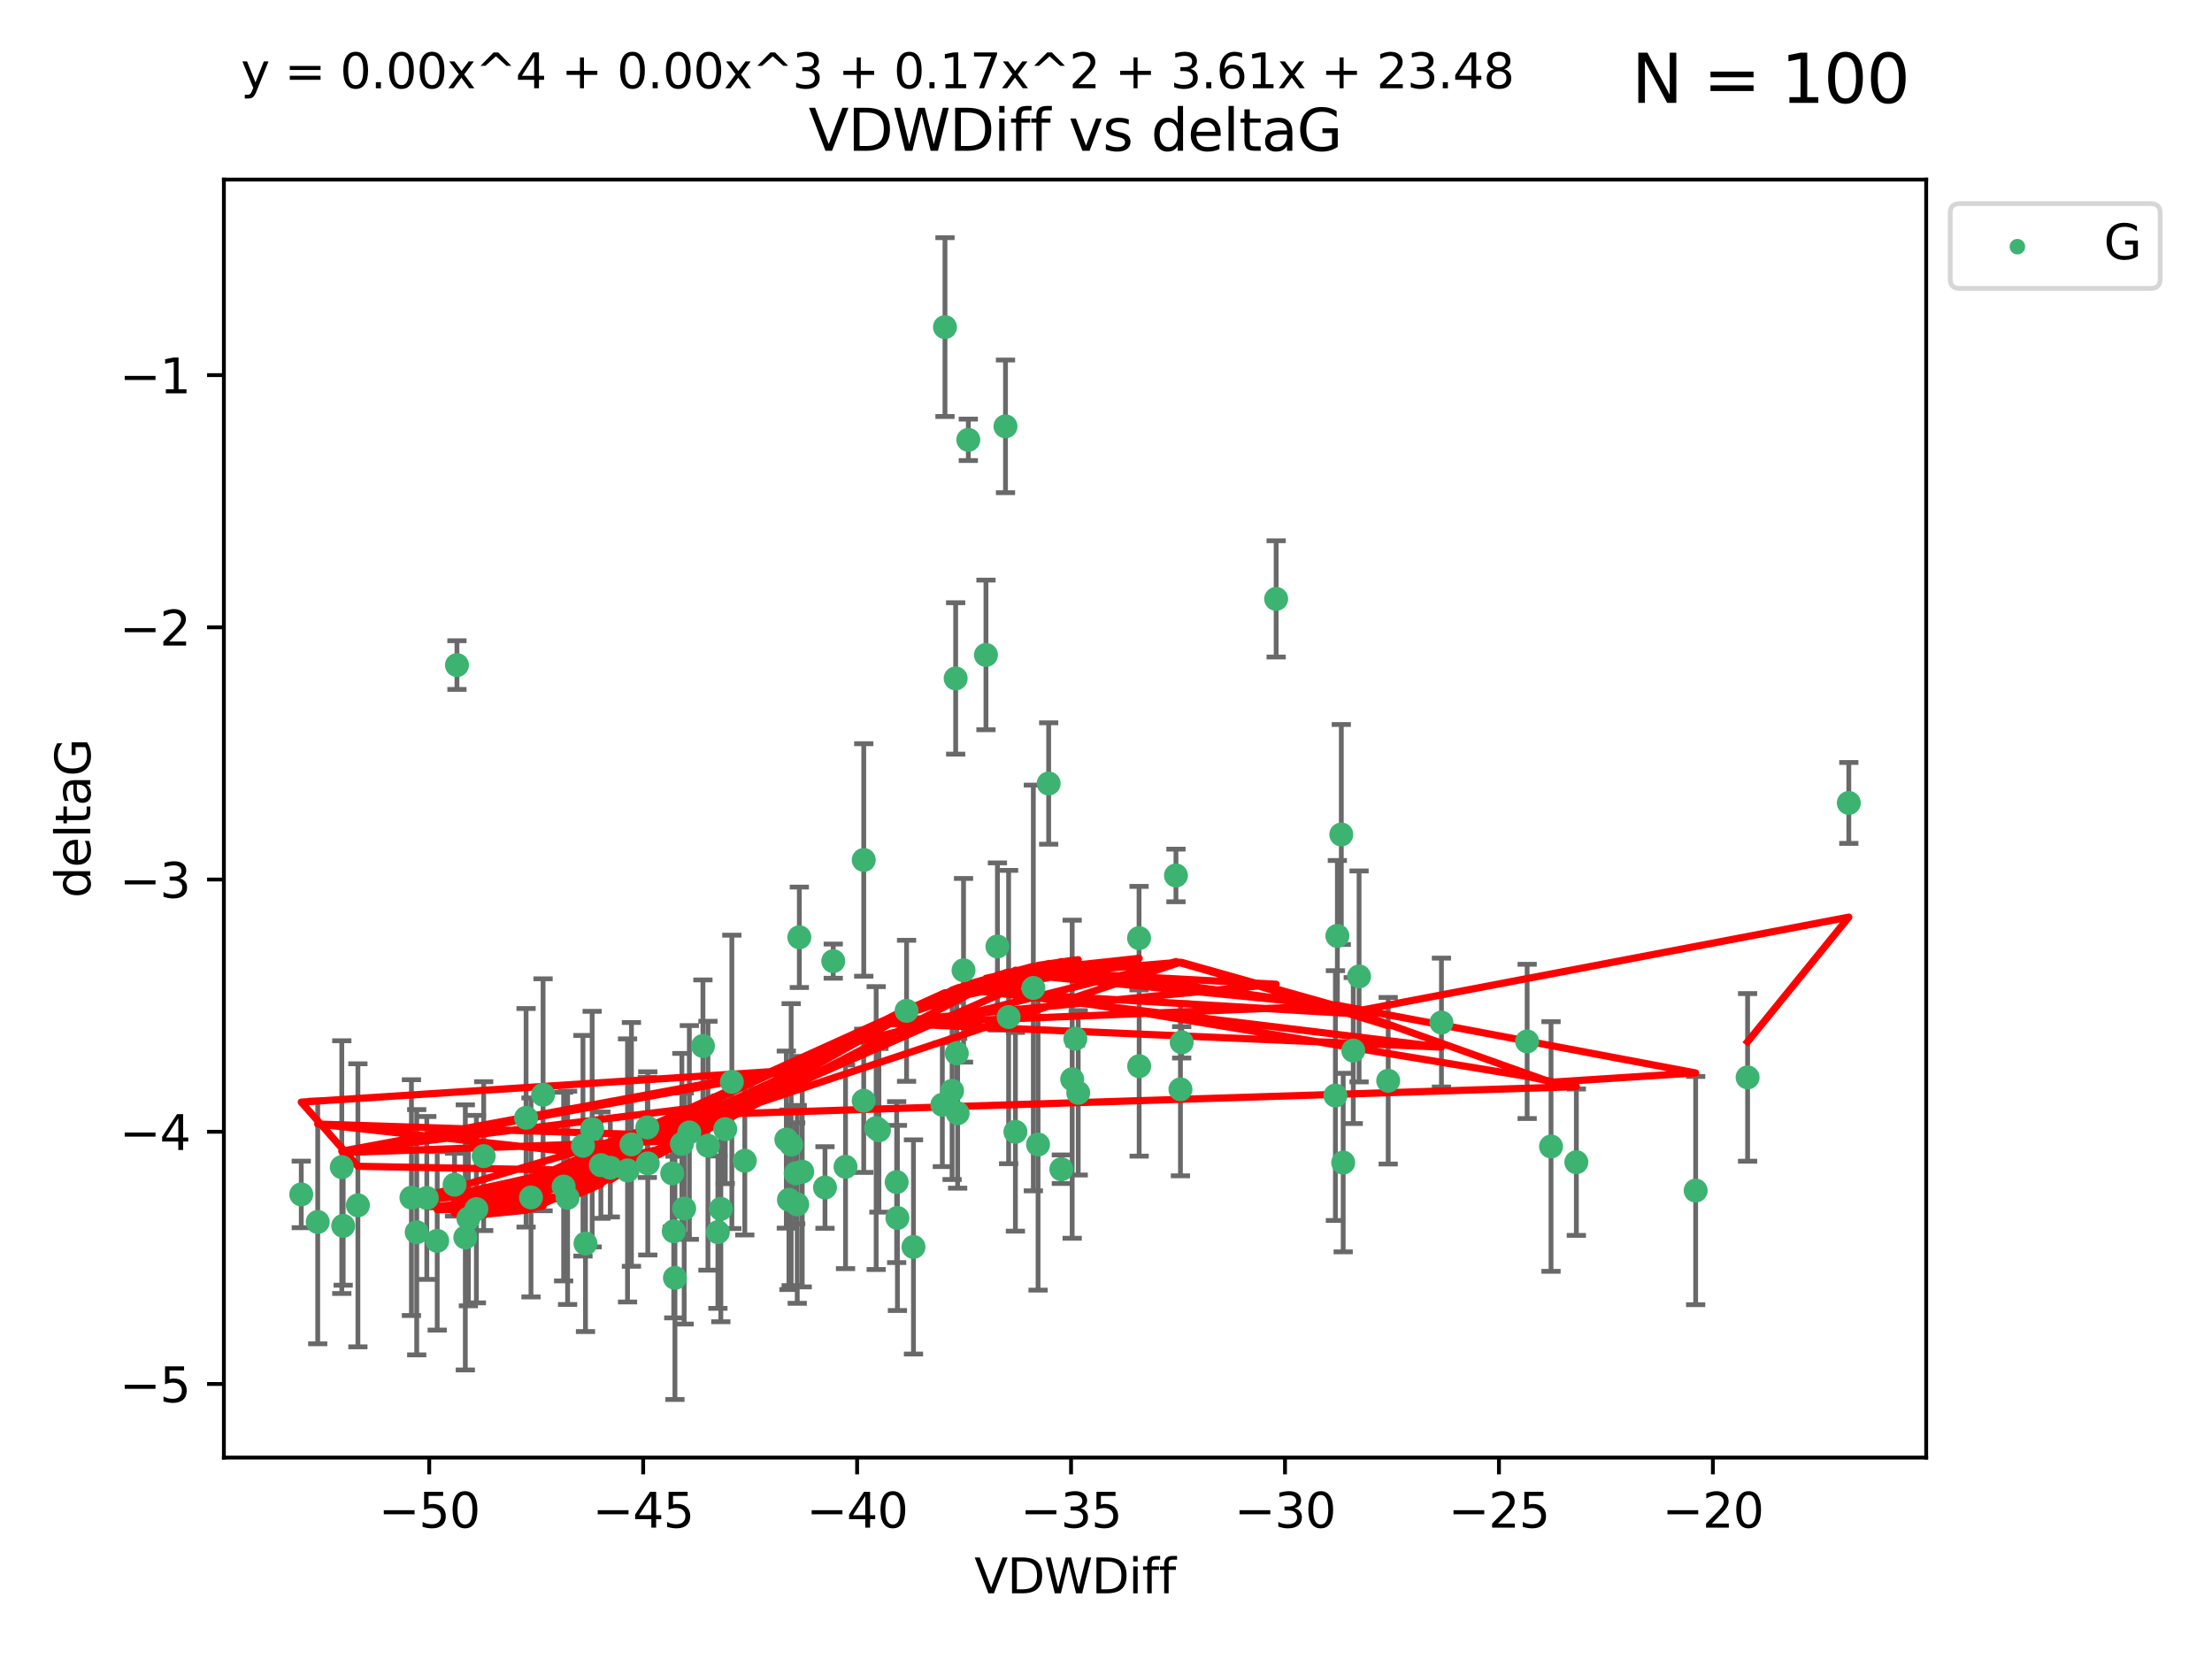 <?xml version="1.0" encoding="utf-8" standalone="no"?>
<!DOCTYPE svg PUBLIC "-//W3C//DTD SVG 1.1//EN"
  "http://www.w3.org/Graphics/SVG/1.1/DTD/svg11.dtd">
<svg xmlns:xlink="http://www.w3.org/1999/xlink" width="460.8pt" height="345.6pt" viewBox="0 0 460.8 345.6" xmlns="http://www.w3.org/2000/svg" version="1.1">
 <defs>
  <style type="text/css">*{stroke-linejoin: round; stroke-linecap: butt}</style>
 </defs>
 <g id="figure_1">
  <g id="patch_1">
   <path d="M 0 345.6 
L 460.8 345.6 
L 460.8 0 
L 0 0 
z
" style="fill: #ffffff"/>
  </g>
  <g id="axes_1">
   <g id="patch_2">
    <path d="M 46.64 303.64 
L 401.26 303.64 
L 401.26 37.411 
L 46.64 37.411 
z
" style="fill: #ffffff"/>
   </g>
   <g id="PathCollection_1">
    <defs>
     <path id="m94302f2b2c" d="M 0 1.118 
C 0.297 1.118 0.581 1 0.791 0.791 
C 1 0.581 1.118 0.297 1.118 0 
C 1.118 -0.297 1 -0.581 0.791 -0.791 
C 0.581 -1 0.297 -1.118 0 -1.118 
C -0.297 -1.118 -0.581 -1 -0.791 -0.791 
C -1 -0.581 -1.118 -0.297 -1.118 0 
C -1.118 0.297 -1 0.581 -0.791 0.791 
C -0.581 1 -0.297 1.118 0 1.118 
z
" style="stroke: #3cb371"/>
    </defs>
    <g clip-path="url(#p1272c67b2e)">
     <use xlink:href="#m94302f2b2c" x="140.037" y="244.425" style="fill: #3cb371; stroke: #3cb371"/>
     <use xlink:href="#m94302f2b2c" x="86.81" y="256.695" style="fill: #3cb371; stroke: #3cb371"/>
     <use xlink:href="#m94302f2b2c" x="99.239" y="251.881" style="fill: #3cb371; stroke: #3cb371"/>
     <use xlink:href="#m94302f2b2c" x="109.591" y="232.858" style="fill: #3cb371; stroke: #3cb371"/>
     <use xlink:href="#m94302f2b2c" x="143.603" y="235.911" style="fill: #3cb371; stroke: #3cb371"/>
     <use xlink:href="#m94302f2b2c" x="66.189" y="254.558" style="fill: #3cb371; stroke: #3cb371"/>
     <use xlink:href="#m94302f2b2c" x="134.943" y="242.351" style="fill: #3cb371; stroke: #3cb371"/>
     <use xlink:href="#m94302f2b2c" x="130.727" y="243.82" style="fill: #3cb371; stroke: #3cb371"/>
     <use xlink:href="#m94302f2b2c" x="74.557" y="251.089" style="fill: #3cb371; stroke: #3cb371"/>
     <use xlink:href="#m94302f2b2c" x="62.759" y="248.817" style="fill: #3cb371; stroke: #3cb371"/>
     <use xlink:href="#m94302f2b2c" x="165.755" y="244.425" style="fill: #3cb371; stroke: #3cb371"/>
     <use xlink:href="#m94302f2b2c" x="186.948" y="253.721" style="fill: #3cb371; stroke: #3cb371"/>
     <use xlink:href="#m94302f2b2c" x="166.081" y="250.893" style="fill: #3cb371; stroke: #3cb371"/>
     <use xlink:href="#m94302f2b2c" x="71.491" y="255.371" style="fill: #3cb371; stroke: #3cb371"/>
     <use xlink:href="#m94302f2b2c" x="142.046" y="238.295" style="fill: #3cb371; stroke: #3cb371"/>
     <use xlink:href="#m94302f2b2c" x="140.356" y="256.507" style="fill: #3cb371; stroke: #3cb371"/>
     <use xlink:href="#m94302f2b2c" x="110.615" y="249.45" style="fill: #3cb371; stroke: #3cb371"/>
     <use xlink:href="#m94302f2b2c" x="91.079" y="258.487" style="fill: #3cb371; stroke: #3cb371"/>
     <use xlink:href="#m94302f2b2c" x="152.457" y="225.376" style="fill: #3cb371; stroke: #3cb371"/>
     <use xlink:href="#m94302f2b2c" x="179.927" y="229.312" style="fill: #3cb371; stroke: #3cb371"/>
     <use xlink:href="#m94302f2b2c" x="163.805" y="237.394" style="fill: #3cb371; stroke: #3cb371"/>
     <use xlink:href="#m94302f2b2c" x="164.813" y="238.445" style="fill: #3cb371; stroke: #3cb371"/>
     <use xlink:href="#m94302f2b2c" x="123.358" y="235.214" style="fill: #3cb371; stroke: #3cb371"/>
     <use xlink:href="#m94302f2b2c" x="117.418" y="247.187" style="fill: #3cb371; stroke: #3cb371"/>
     <use xlink:href="#m94302f2b2c" x="125.173" y="242.723" style="fill: #3cb371; stroke: #3cb371"/>
     <use xlink:href="#m94302f2b2c" x="85.708" y="249.487" style="fill: #3cb371; stroke: #3cb371"/>
     <use xlink:href="#m94302f2b2c" x="155.154" y="241.81" style="fill: #3cb371; stroke: #3cb371"/>
     <use xlink:href="#m94302f2b2c" x="71.202" y="243.134" style="fill: #3cb371; stroke: #3cb371"/>
     <use xlink:href="#m94302f2b2c" x="167.118" y="244.081" style="fill: #3cb371; stroke: #3cb371"/>
     <use xlink:href="#m94302f2b2c" x="186.792" y="246.252" style="fill: #3cb371; stroke: #3cb371"/>
     <use xlink:href="#m94302f2b2c" x="179.935" y="179.144" style="fill: #3cb371; stroke: #3cb371"/>
     <use xlink:href="#m94302f2b2c" x="97.577" y="253.837" style="fill: #3cb371; stroke: #3cb371"/>
     <use xlink:href="#m94302f2b2c" x="96.936" y="257.774" style="fill: #3cb371; stroke: #3cb371"/>
     <use xlink:href="#m94302f2b2c" x="113.134" y="228.063" style="fill: #3cb371; stroke: #3cb371"/>
     <use xlink:href="#m94302f2b2c" x="88.909" y="249.556" style="fill: #3cb371; stroke: #3cb371"/>
     <use xlink:href="#m94302f2b2c" x="118.241" y="249.528" style="fill: #3cb371; stroke: #3cb371"/>
     <use xlink:href="#m94302f2b2c" x="150.163" y="251.826" style="fill: #3cb371; stroke: #3cb371"/>
     <use xlink:href="#m94302f2b2c" x="147.479" y="238.672" style="fill: #3cb371; stroke: #3cb371"/>
     <use xlink:href="#m94302f2b2c" x="146.433" y="217.895" style="fill: #3cb371; stroke: #3cb371"/>
     <use xlink:href="#m94302f2b2c" x="171.861" y="247.376" style="fill: #3cb371; stroke: #3cb371"/>
     <use xlink:href="#m94302f2b2c" x="127.138" y="243.258" style="fill: #3cb371; stroke: #3cb371"/>
     <use xlink:href="#m94302f2b2c" x="166.515" y="195.252" style="fill: #3cb371; stroke: #3cb371"/>
     <use xlink:href="#m94302f2b2c" x="142.524" y="251.76" style="fill: #3cb371; stroke: #3cb371"/>
     <use xlink:href="#m94302f2b2c" x="100.763" y="240.845" style="fill: #3cb371; stroke: #3cb371"/>
     <use xlink:href="#m94302f2b2c" x="164.348" y="249.936" style="fill: #3cb371; stroke: #3cb371"/>
     <use xlink:href="#m94302f2b2c" x="140.603" y="266.202" style="fill: #3cb371; stroke: #3cb371"/>
     <use xlink:href="#m94302f2b2c" x="95.191" y="138.549" style="fill: #3cb371; stroke: #3cb371"/>
     <use xlink:href="#m94302f2b2c" x="196.857" y="68.139" style="fill: #3cb371; stroke: #3cb371"/>
     <use xlink:href="#m94302f2b2c" x="131.538" y="238.401" style="fill: #3cb371; stroke: #3cb371"/>
     <use xlink:href="#m94302f2b2c" x="94.691" y="246.793" style="fill: #3cb371; stroke: #3cb371"/>
     <use xlink:href="#m94302f2b2c" x="121.444" y="238.684" style="fill: #3cb371; stroke: #3cb371"/>
     <use xlink:href="#m94302f2b2c" x="121.967" y="259.045" style="fill: #3cb371; stroke: #3cb371"/>
     <use xlink:href="#m94302f2b2c" x="149.551" y="256.68" style="fill: #3cb371; stroke: #3cb371"/>
     <use xlink:href="#m94302f2b2c" x="224.615" y="227.652" style="fill: #3cb371; stroke: #3cb371"/>
     <use xlink:href="#m94302f2b2c" x="207.782" y="197.167" style="fill: #3cb371; stroke: #3cb371"/>
     <use xlink:href="#m94302f2b2c" x="237.285" y="195.43" style="fill: #3cb371; stroke: #3cb371"/>
     <use xlink:href="#m94302f2b2c" x="209.463" y="88.817" style="fill: #3cb371; stroke: #3cb371"/>
     <use xlink:href="#m94302f2b2c" x="278.597" y="194.964" style="fill: #3cb371; stroke: #3cb371"/>
     <use xlink:href="#m94302f2b2c" x="182.521" y="234.995" style="fill: #3cb371; stroke: #3cb371"/>
     <use xlink:href="#m94302f2b2c" x="221.098" y="243.568" style="fill: #3cb371; stroke: #3cb371"/>
     <use xlink:href="#m94302f2b2c" x="199.496" y="231.905" style="fill: #3cb371; stroke: #3cb371"/>
     <use xlink:href="#m94302f2b2c" x="176.14" y="243.066" style="fill: #3cb371; stroke: #3cb371"/>
     <use xlink:href="#m94302f2b2c" x="190.293" y="259.759" style="fill: #3cb371; stroke: #3cb371"/>
     <use xlink:href="#m94302f2b2c" x="237.309" y="222.107" style="fill: #3cb371; stroke: #3cb371"/>
     <use xlink:href="#m94302f2b2c" x="196.308" y="230.138" style="fill: #3cb371; stroke: #3cb371"/>
     <use xlink:href="#m94302f2b2c" x="134.854" y="234.863" style="fill: #3cb371; stroke: #3cb371"/>
     <use xlink:href="#m94302f2b2c" x="211.529" y="235.772" style="fill: #3cb371; stroke: #3cb371"/>
     <use xlink:href="#m94302f2b2c" x="265.844" y="124.76" style="fill: #3cb371; stroke: #3cb371"/>
     <use xlink:href="#m94302f2b2c" x="183.097" y="235.464" style="fill: #3cb371; stroke: #3cb371"/>
     <use xlink:href="#m94302f2b2c" x="300.279" y="213.019" style="fill: #3cb371; stroke: #3cb371"/>
     <use xlink:href="#m94302f2b2c" x="199.32" y="219.435" style="fill: #3cb371; stroke: #3cb371"/>
     <use xlink:href="#m94302f2b2c" x="218.457" y="163.217" style="fill: #3cb371; stroke: #3cb371"/>
     <use xlink:href="#m94302f2b2c" x="200.722" y="202.131" style="fill: #3cb371; stroke: #3cb371"/>
     <use xlink:href="#m94302f2b2c" x="215.265" y="205.809" style="fill: #3cb371; stroke: #3cb371"/>
     <use xlink:href="#m94302f2b2c" x="201.718" y="91.624" style="fill: #3cb371; stroke: #3cb371"/>
     <use xlink:href="#m94302f2b2c" x="318.132" y="216.946" style="fill: #3cb371; stroke: #3cb371"/>
     <use xlink:href="#m94302f2b2c" x="328.382" y="242.106" style="fill: #3cb371; stroke: #3cb371"/>
     <use xlink:href="#m94302f2b2c" x="151.085" y="235.225" style="fill: #3cb371; stroke: #3cb371"/>
     <use xlink:href="#m94302f2b2c" x="245.907" y="226.931" style="fill: #3cb371; stroke: #3cb371"/>
     <use xlink:href="#m94302f2b2c" x="205.393" y="136.435" style="fill: #3cb371; stroke: #3cb371"/>
     <use xlink:href="#m94302f2b2c" x="223.355" y="224.821" style="fill: #3cb371; stroke: #3cb371"/>
     <use xlink:href="#m94302f2b2c" x="199.083" y="141.327" style="fill: #3cb371; stroke: #3cb371"/>
     <use xlink:href="#m94302f2b2c" x="173.58" y="200.22" style="fill: #3cb371; stroke: #3cb371"/>
     <use xlink:href="#m94302f2b2c" x="244.973" y="182.375" style="fill: #3cb371; stroke: #3cb371"/>
     <use xlink:href="#m94302f2b2c" x="283.12" y="203.408" style="fill: #3cb371; stroke: #3cb371"/>
     <use xlink:href="#m94302f2b2c" x="198.339" y="227.244" style="fill: #3cb371; stroke: #3cb371"/>
     <use xlink:href="#m94302f2b2c" x="210.113" y="211.869" style="fill: #3cb371; stroke: #3cb371"/>
     <use xlink:href="#m94302f2b2c" x="188.854" y="210.569" style="fill: #3cb371; stroke: #3cb371"/>
     <use xlink:href="#m94302f2b2c" x="224.013" y="216.386" style="fill: #3cb371; stroke: #3cb371"/>
     <use xlink:href="#m94302f2b2c" x="216.246" y="238.422" style="fill: #3cb371; stroke: #3cb371"/>
     <use xlink:href="#m94302f2b2c" x="279.418" y="173.836" style="fill: #3cb371; stroke: #3cb371"/>
     <use xlink:href="#m94302f2b2c" x="289.188" y="225.137" style="fill: #3cb371; stroke: #3cb371"/>
     <use xlink:href="#m94302f2b2c" x="246.17" y="217.134" style="fill: #3cb371; stroke: #3cb371"/>
     <use xlink:href="#m94302f2b2c" x="279.812" y="242.186" style="fill: #3cb371; stroke: #3cb371"/>
     <use xlink:href="#m94302f2b2c" x="278.19" y="228.223" style="fill: #3cb371; stroke: #3cb371"/>
     <use xlink:href="#m94302f2b2c" x="353.238" y="248.018" style="fill: #3cb371; stroke: #3cb371"/>
     <use xlink:href="#m94302f2b2c" x="323.108" y="238.834" style="fill: #3cb371; stroke: #3cb371"/>
     <use xlink:href="#m94302f2b2c" x="281.907" y="218.851" style="fill: #3cb371; stroke: #3cb371"/>
     <use xlink:href="#m94302f2b2c" x="385.141" y="167.265" style="fill: #3cb371; stroke: #3cb371"/>
     <use xlink:href="#m94302f2b2c" x="364.056" y="224.44" style="fill: #3cb371; stroke: #3cb371"/>
    </g>
   </g>
   <g id="matplotlib.axis_1">
    <g id="xtick_1">
     <g id="line2d_1">
      <defs>
       <path id="mf0f7dbcc43" d="M 0 0 
L 0 3.5 
" style="stroke: #000000; stroke-width: 0.8"/>
      </defs>
      <g>
       <use xlink:href="#mf0f7dbcc43" x="89.417" y="303.64" style="stroke: #000000; stroke-width: 0.8"/>
      </g>
     </g>
     <g id="text_1">
      <!-- −50 -->
      <g transform="translate(78.865 318.238)scale(0.1 -0.1)">
       <defs>
        <path id="DejaVuSans-2212" d="M 678 2272 
L 4684 2272 
L 4684 1741 
L 678 1741 
L 678 2272 
z
" transform="scale(0.016)"/>
        <path id="DejaVuSans-35" d="M 691 4666 
L 3169 4666 
L 3169 4134 
L 1269 4134 
L 1269 2991 
Q 1406 3038 1543 3061 
Q 1681 3084 1819 3084 
Q 2600 3084 3056 2656 
Q 3513 2228 3513 1497 
Q 3513 744 3044 326 
Q 2575 -91 1722 -91 
Q 1428 -91 1123 -41 
Q 819 9 494 109 
L 494 744 
Q 775 591 1075 516 
Q 1375 441 1709 441 
Q 2250 441 2565 725 
Q 2881 1009 2881 1497 
Q 2881 1984 2565 2268 
Q 2250 2553 1709 2553 
Q 1456 2553 1204 2497 
Q 953 2441 691 2322 
L 691 4666 
z
" transform="scale(0.016)"/>
        <path id="DejaVuSans-30" d="M 2034 4250 
Q 1547 4250 1301 3770 
Q 1056 3291 1056 2328 
Q 1056 1369 1301 889 
Q 1547 409 2034 409 
Q 2525 409 2770 889 
Q 3016 1369 3016 2328 
Q 3016 3291 2770 3770 
Q 2525 4250 2034 4250 
z
M 2034 4750 
Q 2819 4750 3233 4129 
Q 3647 3509 3647 2328 
Q 3647 1150 3233 529 
Q 2819 -91 2034 -91 
Q 1250 -91 836 529 
Q 422 1150 422 2328 
Q 422 3509 836 4129 
Q 1250 4750 2034 4750 
z
" transform="scale(0.016)"/>
       </defs>
       <use xlink:href="#DejaVuSans-2212"/>
       <use xlink:href="#DejaVuSans-35" x="83.789"/>
       <use xlink:href="#DejaVuSans-30" x="147.412"/>
      </g>
     </g>
    </g>
    <g id="xtick_2">
     <g id="line2d_2">
      <g>
       <use xlink:href="#mf0f7dbcc43" x="133.985" y="303.64" style="stroke: #000000; stroke-width: 0.8"/>
      </g>
     </g>
     <g id="text_2">
      <!-- −45 -->
      <g transform="translate(123.433 318.238)scale(0.1 -0.1)">
       <defs>
        <path id="DejaVuSans-34" d="M 2419 4116 
L 825 1625 
L 2419 1625 
L 2419 4116 
z
M 2253 4666 
L 3047 4666 
L 3047 1625 
L 3713 1625 
L 3713 1100 
L 3047 1100 
L 3047 0 
L 2419 0 
L 2419 1100 
L 313 1100 
L 313 1709 
L 2253 4666 
z
" transform="scale(0.016)"/>
       </defs>
       <use xlink:href="#DejaVuSans-2212"/>
       <use xlink:href="#DejaVuSans-34" x="83.789"/>
       <use xlink:href="#DejaVuSans-35" x="147.412"/>
      </g>
     </g>
    </g>
    <g id="xtick_3">
     <g id="line2d_3">
      <g>
       <use xlink:href="#mf0f7dbcc43" x="178.553" y="303.64" style="stroke: #000000; stroke-width: 0.8"/>
      </g>
     </g>
     <g id="text_3">
      <!-- −40 -->
      <g transform="translate(168.001 318.238)scale(0.1 -0.1)">
       <use xlink:href="#DejaVuSans-2212"/>
       <use xlink:href="#DejaVuSans-34" x="83.789"/>
       <use xlink:href="#DejaVuSans-30" x="147.412"/>
      </g>
     </g>
    </g>
    <g id="xtick_4">
     <g id="line2d_4">
      <g>
       <use xlink:href="#mf0f7dbcc43" x="223.121" y="303.64" style="stroke: #000000; stroke-width: 0.8"/>
      </g>
     </g>
     <g id="text_4">
      <!-- −35 -->
      <g transform="translate(212.569 318.238)scale(0.1 -0.1)">
       <defs>
        <path id="DejaVuSans-33" d="M 2597 2516 
Q 3050 2419 3304 2112 
Q 3559 1806 3559 1356 
Q 3559 666 3084 287 
Q 2609 -91 1734 -91 
Q 1441 -91 1130 -33 
Q 819 25 488 141 
L 488 750 
Q 750 597 1062 519 
Q 1375 441 1716 441 
Q 2309 441 2620 675 
Q 2931 909 2931 1356 
Q 2931 1769 2642 2001 
Q 2353 2234 1838 2234 
L 1294 2234 
L 1294 2753 
L 1863 2753 
Q 2328 2753 2575 2939 
Q 2822 3125 2822 3475 
Q 2822 3834 2567 4026 
Q 2313 4219 1838 4219 
Q 1578 4219 1281 4162 
Q 984 4106 628 3988 
L 628 4550 
Q 988 4650 1302 4700 
Q 1616 4750 1894 4750 
Q 2613 4750 3031 4423 
Q 3450 4097 3450 3541 
Q 3450 3153 3228 2886 
Q 3006 2619 2597 2516 
z
" transform="scale(0.016)"/>
       </defs>
       <use xlink:href="#DejaVuSans-2212"/>
       <use xlink:href="#DejaVuSans-33" x="83.789"/>
       <use xlink:href="#DejaVuSans-35" x="147.412"/>
      </g>
     </g>
    </g>
    <g id="xtick_5">
     <g id="line2d_5">
      <g>
       <use xlink:href="#mf0f7dbcc43" x="267.69" y="303.64" style="stroke: #000000; stroke-width: 0.8"/>
      </g>
     </g>
     <g id="text_5">
      <!-- −30 -->
      <g transform="translate(257.137 318.238)scale(0.1 -0.1)">
       <use xlink:href="#DejaVuSans-2212"/>
       <use xlink:href="#DejaVuSans-33" x="83.789"/>
       <use xlink:href="#DejaVuSans-30" x="147.412"/>
      </g>
     </g>
    </g>
    <g id="xtick_6">
     <g id="line2d_6">
      <g>
       <use xlink:href="#mf0f7dbcc43" x="312.258" y="303.64" style="stroke: #000000; stroke-width: 0.8"/>
      </g>
     </g>
     <g id="text_6">
      <!-- −25 -->
      <g transform="translate(301.705 318.238)scale(0.1 -0.1)">
       <defs>
        <path id="DejaVuSans-32" d="M 1228 531 
L 3431 531 
L 3431 0 
L 469 0 
L 469 531 
Q 828 903 1448 1529 
Q 2069 2156 2228 2338 
Q 2531 2678 2651 2914 
Q 2772 3150 2772 3378 
Q 2772 3750 2511 3984 
Q 2250 4219 1831 4219 
Q 1534 4219 1204 4116 
Q 875 4013 500 3803 
L 500 4441 
Q 881 4594 1212 4672 
Q 1544 4750 1819 4750 
Q 2544 4750 2975 4387 
Q 3406 4025 3406 3419 
Q 3406 3131 3298 2873 
Q 3191 2616 2906 2266 
Q 2828 2175 2409 1742 
Q 1991 1309 1228 531 
z
" transform="scale(0.016)"/>
       </defs>
       <use xlink:href="#DejaVuSans-2212"/>
       <use xlink:href="#DejaVuSans-32" x="83.789"/>
       <use xlink:href="#DejaVuSans-35" x="147.412"/>
      </g>
     </g>
    </g>
    <g id="xtick_7">
     <g id="line2d_7">
      <g>
       <use xlink:href="#mf0f7dbcc43" x="356.826" y="303.64" style="stroke: #000000; stroke-width: 0.8"/>
      </g>
     </g>
     <g id="text_7">
      <!-- −20 -->
      <g transform="translate(346.274 318.238)scale(0.1 -0.1)">
       <use xlink:href="#DejaVuSans-2212"/>
       <use xlink:href="#DejaVuSans-32" x="83.789"/>
       <use xlink:href="#DejaVuSans-30" x="147.412"/>
      </g>
     </g>
    </g>
    <g id="text_8">
     <!-- VDWDiff -->
     <g transform="translate(202.977 331.917)scale(0.1 -0.1)">
      <defs>
       <path id="DejaVuSans-56" d="M 1831 0 
L 50 4666 
L 709 4666 
L 2188 738 
L 3669 4666 
L 4325 4666 
L 2547 0 
L 1831 0 
z
" transform="scale(0.016)"/>
       <path id="DejaVuSans-44" d="M 1259 4147 
L 1259 519 
L 2022 519 
Q 2988 519 3436 956 
Q 3884 1394 3884 2338 
Q 3884 3275 3436 3711 
Q 2988 4147 2022 4147 
L 1259 4147 
z
M 628 4666 
L 1925 4666 
Q 3281 4666 3915 4102 
Q 4550 3538 4550 2338 
Q 4550 1131 3912 565 
Q 3275 0 1925 0 
L 628 0 
L 628 4666 
z
" transform="scale(0.016)"/>
       <path id="DejaVuSans-57" d="M 213 4666 
L 850 4666 
L 1831 722 
L 2809 4666 
L 3519 4666 
L 4500 722 
L 5478 4666 
L 6119 4666 
L 4947 0 
L 4153 0 
L 3169 4050 
L 2175 0 
L 1381 0 
L 213 4666 
z
" transform="scale(0.016)"/>
       <path id="DejaVuSans-69" d="M 603 3500 
L 1178 3500 
L 1178 0 
L 603 0 
L 603 3500 
z
M 603 4863 
L 1178 4863 
L 1178 4134 
L 603 4134 
L 603 4863 
z
" transform="scale(0.016)"/>
       <path id="DejaVuSans-66" d="M 2375 4863 
L 2375 4384 
L 1825 4384 
Q 1516 4384 1395 4259 
Q 1275 4134 1275 3809 
L 1275 3500 
L 2222 3500 
L 2222 3053 
L 1275 3053 
L 1275 0 
L 697 0 
L 697 3053 
L 147 3053 
L 147 3500 
L 697 3500 
L 697 3744 
Q 697 4328 969 4595 
Q 1241 4863 1831 4863 
L 2375 4863 
z
" transform="scale(0.016)"/>
      </defs>
      <use xlink:href="#DejaVuSans-56"/>
      <use xlink:href="#DejaVuSans-44" x="68.408"/>
      <use xlink:href="#DejaVuSans-57" x="145.41"/>
      <use xlink:href="#DejaVuSans-44" x="244.287"/>
      <use xlink:href="#DejaVuSans-69" x="321.289"/>
      <use xlink:href="#DejaVuSans-66" x="349.072"/>
      <use xlink:href="#DejaVuSans-66" x="384.277"/>
     </g>
    </g>
   </g>
   <g id="matplotlib.axis_2">
    <g id="ytick_1">
     <g id="line2d_8">
      <defs>
       <path id="m453aea186b" d="M 0 0 
L -3.5 0 
" style="stroke: #000000; stroke-width: 0.8"/>
      </defs>
      <g>
       <use xlink:href="#m453aea186b" x="46.64" y="288.305" style="stroke: #000000; stroke-width: 0.8"/>
      </g>
     </g>
     <g id="text_9">
      <!-- −5 -->
      <g transform="translate(24.898 292.104)scale(0.1 -0.1)">
       <use xlink:href="#DejaVuSans-2212"/>
       <use xlink:href="#DejaVuSans-35" x="83.789"/>
      </g>
     </g>
    </g>
    <g id="ytick_2">
     <g id="line2d_9">
      <g>
       <use xlink:href="#m453aea186b" x="46.64" y="235.764" style="stroke: #000000; stroke-width: 0.8"/>
      </g>
     </g>
     <g id="text_10">
      <!-- −4 -->
      <g transform="translate(24.898 239.563)scale(0.1 -0.1)">
       <use xlink:href="#DejaVuSans-2212"/>
       <use xlink:href="#DejaVuSans-34" x="83.789"/>
      </g>
     </g>
    </g>
    <g id="ytick_3">
     <g id="line2d_10">
      <g>
       <use xlink:href="#m453aea186b" x="46.64" y="183.223" style="stroke: #000000; stroke-width: 0.8"/>
      </g>
     </g>
     <g id="text_11">
      <!-- −3 -->
      <g transform="translate(24.898 187.022)scale(0.1 -0.1)">
       <use xlink:href="#DejaVuSans-2212"/>
       <use xlink:href="#DejaVuSans-33" x="83.789"/>
      </g>
     </g>
    </g>
    <g id="ytick_4">
     <g id="line2d_11">
      <g>
       <use xlink:href="#m453aea186b" x="46.64" y="130.682" style="stroke: #000000; stroke-width: 0.8"/>
      </g>
     </g>
     <g id="text_12">
      <!-- −2 -->
      <g transform="translate(24.898 134.481)scale(0.1 -0.1)">
       <use xlink:href="#DejaVuSans-2212"/>
       <use xlink:href="#DejaVuSans-32" x="83.789"/>
      </g>
     </g>
    </g>
    <g id="ytick_5">
     <g id="line2d_12">
      <g>
       <use xlink:href="#m453aea186b" x="46.64" y="78.141" style="stroke: #000000; stroke-width: 0.8"/>
      </g>
     </g>
     <g id="text_13">
      <!-- −1 -->
      <g transform="translate(24.898 81.94)scale(0.1 -0.1)">
       <defs>
        <path id="DejaVuSans-31" d="M 794 531 
L 1825 531 
L 1825 4091 
L 703 3866 
L 703 4441 
L 1819 4666 
L 2450 4666 
L 2450 531 
L 3481 531 
L 3481 0 
L 794 0 
L 794 531 
z
" transform="scale(0.016)"/>
       </defs>
       <use xlink:href="#DejaVuSans-2212"/>
       <use xlink:href="#DejaVuSans-31" x="83.789"/>
      </g>
     </g>
    </g>
    <g id="text_14">
     <!-- deltaG -->
     <g transform="translate(18.818 187.064)rotate(-90)scale(0.1 -0.1)">
      <defs>
       <path id="DejaVuSans-64" d="M 2906 2969 
L 2906 4863 
L 3481 4863 
L 3481 0 
L 2906 0 
L 2906 525 
Q 2725 213 2448 61 
Q 2172 -91 1784 -91 
Q 1150 -91 751 415 
Q 353 922 353 1747 
Q 353 2572 751 3078 
Q 1150 3584 1784 3584 
Q 2172 3584 2448 3432 
Q 2725 3281 2906 2969 
z
M 947 1747 
Q 947 1113 1208 752 
Q 1469 391 1925 391 
Q 2381 391 2643 752 
Q 2906 1113 2906 1747 
Q 2906 2381 2643 2742 
Q 2381 3103 1925 3103 
Q 1469 3103 1208 2742 
Q 947 2381 947 1747 
z
" transform="scale(0.016)"/>
       <path id="DejaVuSans-65" d="M 3597 1894 
L 3597 1613 
L 953 1613 
Q 991 1019 1311 708 
Q 1631 397 2203 397 
Q 2534 397 2845 478 
Q 3156 559 3463 722 
L 3463 178 
Q 3153 47 2828 -22 
Q 2503 -91 2169 -91 
Q 1331 -91 842 396 
Q 353 884 353 1716 
Q 353 2575 817 3079 
Q 1281 3584 2069 3584 
Q 2775 3584 3186 3129 
Q 3597 2675 3597 1894 
z
M 3022 2063 
Q 3016 2534 2758 2815 
Q 2500 3097 2075 3097 
Q 1594 3097 1305 2825 
Q 1016 2553 972 2059 
L 3022 2063 
z
" transform="scale(0.016)"/>
       <path id="DejaVuSans-6c" d="M 603 4863 
L 1178 4863 
L 1178 0 
L 603 0 
L 603 4863 
z
" transform="scale(0.016)"/>
       <path id="DejaVuSans-74" d="M 1172 4494 
L 1172 3500 
L 2356 3500 
L 2356 3053 
L 1172 3053 
L 1172 1153 
Q 1172 725 1289 603 
Q 1406 481 1766 481 
L 2356 481 
L 2356 0 
L 1766 0 
Q 1100 0 847 248 
Q 594 497 594 1153 
L 594 3053 
L 172 3053 
L 172 3500 
L 594 3500 
L 594 4494 
L 1172 4494 
z
" transform="scale(0.016)"/>
       <path id="DejaVuSans-61" d="M 2194 1759 
Q 1497 1759 1228 1600 
Q 959 1441 959 1056 
Q 959 750 1161 570 
Q 1363 391 1709 391 
Q 2188 391 2477 730 
Q 2766 1069 2766 1631 
L 2766 1759 
L 2194 1759 
z
M 3341 1997 
L 3341 0 
L 2766 0 
L 2766 531 
Q 2569 213 2275 61 
Q 1981 -91 1556 -91 
Q 1019 -91 701 211 
Q 384 513 384 1019 
Q 384 1609 779 1909 
Q 1175 2209 1959 2209 
L 2766 2209 
L 2766 2266 
Q 2766 2663 2505 2880 
Q 2244 3097 1772 3097 
Q 1472 3097 1187 3025 
Q 903 2953 641 2809 
L 641 3341 
Q 956 3463 1253 3523 
Q 1550 3584 1831 3584 
Q 2591 3584 2966 3190 
Q 3341 2797 3341 1997 
z
" transform="scale(0.016)"/>
       <path id="DejaVuSans-47" d="M 3809 666 
L 3809 1919 
L 2778 1919 
L 2778 2438 
L 4434 2438 
L 4434 434 
Q 4069 175 3628 42 
Q 3188 -91 2688 -91 
Q 1594 -91 976 548 
Q 359 1188 359 2328 
Q 359 3472 976 4111 
Q 1594 4750 2688 4750 
Q 3144 4750 3555 4637 
Q 3966 4525 4313 4306 
L 4313 3634 
Q 3963 3931 3569 4081 
Q 3175 4231 2741 4231 
Q 1884 4231 1454 3753 
Q 1025 3275 1025 2328 
Q 1025 1384 1454 906 
Q 1884 428 2741 428 
Q 3075 428 3337 486 
Q 3600 544 3809 666 
z
" transform="scale(0.016)"/>
      </defs>
      <use xlink:href="#DejaVuSans-64"/>
      <use xlink:href="#DejaVuSans-65" x="63.477"/>
      <use xlink:href="#DejaVuSans-6c" x="125"/>
      <use xlink:href="#DejaVuSans-74" x="152.783"/>
      <use xlink:href="#DejaVuSans-61" x="191.992"/>
      <use xlink:href="#DejaVuSans-47" x="253.271"/>
     </g>
    </g>
   </g>
   <g id="LineCollection_1">
    <path d="M 140.037 255.627 
L 140.037 233.222 
" clip-path="url(#p1272c67b2e)" style="fill: none; stroke: #696969"/>
    <path d="M 86.81 282.242 
L 86.81 231.149 
" clip-path="url(#p1272c67b2e)" style="fill: none; stroke: #696969"/>
    <path d="M 99.239 271.408 
L 99.239 232.354 
" clip-path="url(#p1272c67b2e)" style="fill: none; stroke: #696969"/>
    <path d="M 109.591 255.624 
L 109.591 210.093 
" clip-path="url(#p1272c67b2e)" style="fill: none; stroke: #696969"/>
    <path d="M 143.603 258.174 
L 143.603 213.647 
" clip-path="url(#p1272c67b2e)" style="fill: none; stroke: #696969"/>
    <path d="M 66.189 279.938 
L 66.189 229.178 
" clip-path="url(#p1272c67b2e)" style="fill: none; stroke: #696969"/>
    <path d="M 134.943 261.435 
L 134.943 223.267 
" clip-path="url(#p1272c67b2e)" style="fill: none; stroke: #696969"/>
    <path d="M 130.727 271.225 
L 130.727 216.416 
" clip-path="url(#p1272c67b2e)" style="fill: none; stroke: #696969"/>
    <path d="M 74.557 280.57 
L 74.557 221.607 
" clip-path="url(#p1272c67b2e)" style="fill: none; stroke: #696969"/>
    <path d="M 62.759 255.751 
L 62.759 241.882 
" clip-path="url(#p1272c67b2e)" style="fill: none; stroke: #696969"/>
    <path d="M 165.755 254.937 
L 165.755 233.913 
" clip-path="url(#p1272c67b2e)" style="fill: none; stroke: #696969"/>
    <path d="M 186.948 273.003 
L 186.948 234.438 
" clip-path="url(#p1272c67b2e)" style="fill: none; stroke: #696969"/>
    <path d="M 166.081 271.505 
L 166.081 230.282 
" clip-path="url(#p1272c67b2e)" style="fill: none; stroke: #696969"/>
    <path d="M 71.491 267.729 
L 71.491 243.012 
" clip-path="url(#p1272c67b2e)" style="fill: none; stroke: #696969"/>
    <path d="M 142.046 257.146 
L 142.046 219.444 
" clip-path="url(#p1272c67b2e)" style="fill: none; stroke: #696969"/>
    <path d="M 140.356 274.537 
L 140.356 238.476 
" clip-path="url(#p1272c67b2e)" style="fill: none; stroke: #696969"/>
    <path d="M 110.615 270.178 
L 110.615 228.721 
" clip-path="url(#p1272c67b2e)" style="fill: none; stroke: #696969"/>
    <path d="M 91.079 277.081 
L 91.079 239.893 
" clip-path="url(#p1272c67b2e)" style="fill: none; stroke: #696969"/>
    <path d="M 152.457 255.936 
L 152.457 194.815 
" clip-path="url(#p1272c67b2e)" style="fill: none; stroke: #696969"/>
    <path d="M 179.927 244.235 
L 179.927 214.389 
" clip-path="url(#p1272c67b2e)" style="fill: none; stroke: #696969"/>
    <path d="M 163.805 255.838 
L 163.805 218.95 
" clip-path="url(#p1272c67b2e)" style="fill: none; stroke: #696969"/>
    <path d="M 164.813 267.808 
L 164.813 209.081 
" clip-path="url(#p1272c67b2e)" style="fill: none; stroke: #696969"/>
    <path d="M 123.358 259.751 
L 123.358 210.678 
" clip-path="url(#p1272c67b2e)" style="fill: none; stroke: #696969"/>
    <path d="M 117.418 266.841 
L 117.418 227.533 
" clip-path="url(#p1272c67b2e)" style="fill: none; stroke: #696969"/>
    <path d="M 125.173 253.801 
L 125.173 231.644 
" clip-path="url(#p1272c67b2e)" style="fill: none; stroke: #696969"/>
    <path d="M 85.708 274.048 
L 85.708 224.927 
" clip-path="url(#p1272c67b2e)" style="fill: none; stroke: #696969"/>
    <path d="M 155.154 257.271 
L 155.154 226.349 
" clip-path="url(#p1272c67b2e)" style="fill: none; stroke: #696969"/>
    <path d="M 71.202 269.461 
L 71.202 216.808 
" clip-path="url(#p1272c67b2e)" style="fill: none; stroke: #696969"/>
    <path d="M 167.118 268.088 
L 167.118 220.074 
" clip-path="url(#p1272c67b2e)" style="fill: none; stroke: #696969"/>
    <path d="M 186.792 263.015 
L 186.792 229.489 
" clip-path="url(#p1272c67b2e)" style="fill: none; stroke: #696969"/>
    <path d="M 179.935 203.359 
L 179.935 154.929 
" clip-path="url(#p1272c67b2e)" style="fill: none; stroke: #696969"/>
    <path d="M 97.577 272.025 
L 97.577 235.648 
" clip-path="url(#p1272c67b2e)" style="fill: none; stroke: #696969"/>
    <path d="M 96.936 285.384 
L 96.936 230.164 
" clip-path="url(#p1272c67b2e)" style="fill: none; stroke: #696969"/>
    <path d="M 113.134 252.228 
L 113.134 203.898 
" clip-path="url(#p1272c67b2e)" style="fill: none; stroke: #696969"/>
    <path d="M 88.909 266.523 
L 88.909 232.589 
" clip-path="url(#p1272c67b2e)" style="fill: none; stroke: #696969"/>
    <path d="M 118.241 271.741 
L 118.241 227.314 
" clip-path="url(#p1272c67b2e)" style="fill: none; stroke: #696969"/>
    <path d="M 150.163 275.345 
L 150.163 228.307 
" clip-path="url(#p1272c67b2e)" style="fill: none; stroke: #696969"/>
    <path d="M 147.479 264.599 
L 147.479 212.746 
" clip-path="url(#p1272c67b2e)" style="fill: none; stroke: #696969"/>
    <path d="M 146.433 231.66 
L 146.433 204.131 
" clip-path="url(#p1272c67b2e)" style="fill: none; stroke: #696969"/>
    <path d="M 171.861 255.872 
L 171.861 238.88 
" clip-path="url(#p1272c67b2e)" style="fill: none; stroke: #696969"/>
    <path d="M 127.138 253.515 
L 127.138 233.002 
" clip-path="url(#p1272c67b2e)" style="fill: none; stroke: #696969"/>
    <path d="M 166.515 205.714 
L 166.515 184.79 
" clip-path="url(#p1272c67b2e)" style="fill: none; stroke: #696969"/>
    <path d="M 142.524 275.826 
L 142.524 227.693 
" clip-path="url(#p1272c67b2e)" style="fill: none; stroke: #696969"/>
    <path d="M 100.763 256.352 
L 100.763 225.339 
" clip-path="url(#p1272c67b2e)" style="fill: none; stroke: #696969"/>
    <path d="M 164.348 268.638 
L 164.348 231.234 
" clip-path="url(#p1272c67b2e)" style="fill: none; stroke: #696969"/>
    <path d="M 140.603 291.539 
L 140.603 240.865 
" clip-path="url(#p1272c67b2e)" style="fill: none; stroke: #696969"/>
    <path d="M 95.191 143.615 
L 95.191 133.482 
" clip-path="url(#p1272c67b2e)" style="fill: none; stroke: #696969"/>
    <path d="M 196.857 86.766 
L 196.857 49.513 
" clip-path="url(#p1272c67b2e)" style="fill: none; stroke: #696969"/>
    <path d="M 131.538 263.792 
L 131.538 213.01 
" clip-path="url(#p1272c67b2e)" style="fill: none; stroke: #696969"/>
    <path d="M 94.691 253.335 
L 94.691 240.251 
" clip-path="url(#p1272c67b2e)" style="fill: none; stroke: #696969"/>
    <path d="M 121.444 261.667 
L 121.444 215.702 
" clip-path="url(#p1272c67b2e)" style="fill: none; stroke: #696969"/>
    <path d="M 121.967 277.389 
L 121.967 240.702 
" clip-path="url(#p1272c67b2e)" style="fill: none; stroke: #696969"/>
    <path d="M 149.551 272.553 
L 149.551 240.808 
" clip-path="url(#p1272c67b2e)" style="fill: none; stroke: #696969"/>
    <path d="M 224.615 244.777 
L 224.615 210.527 
" clip-path="url(#p1272c67b2e)" style="fill: none; stroke: #696969"/>
    <path d="M 207.782 214.582 
L 207.782 179.751 
" clip-path="url(#p1272c67b2e)" style="fill: none; stroke: #696969"/>
    <path d="M 237.285 206.207 
L 237.285 184.653 
" clip-path="url(#p1272c67b2e)" style="fill: none; stroke: #696969"/>
    <path d="M 209.463 102.635 
L 209.463 75 
" clip-path="url(#p1272c67b2e)" style="fill: none; stroke: #696969"/>
    <path d="M 278.597 210.67 
L 278.597 179.258 
" clip-path="url(#p1272c67b2e)" style="fill: none; stroke: #696969"/>
    <path d="M 182.521 264.461 
L 182.521 205.53 
" clip-path="url(#p1272c67b2e)" style="fill: none; stroke: #696969"/>
    <path d="M 221.098 246.544 
L 221.098 240.593 
" clip-path="url(#p1272c67b2e)" style="fill: none; stroke: #696969"/>
    <path d="M 199.496 247.516 
L 199.496 216.294 
" clip-path="url(#p1272c67b2e)" style="fill: none; stroke: #696969"/>
    <path d="M 176.14 264.277 
L 176.14 221.855 
" clip-path="url(#p1272c67b2e)" style="fill: none; stroke: #696969"/>
    <path d="M 190.293 282.067 
L 190.293 237.45 
" clip-path="url(#p1272c67b2e)" style="fill: none; stroke: #696969"/>
    <path d="M 237.309 240.845 
L 237.309 203.369 
" clip-path="url(#p1272c67b2e)" style="fill: none; stroke: #696969"/>
    <path d="M 196.308 243.023 
L 196.308 217.253 
" clip-path="url(#p1272c67b2e)" style="fill: none; stroke: #696969"/>
    <path d="M 134.854 245.3 
L 134.854 224.427 
" clip-path="url(#p1272c67b2e)" style="fill: none; stroke: #696969"/>
    <path d="M 211.529 256.466 
L 211.529 215.079 
" clip-path="url(#p1272c67b2e)" style="fill: none; stroke: #696969"/>
    <path d="M 265.844 136.867 
L 265.844 112.652 
" clip-path="url(#p1272c67b2e)" style="fill: none; stroke: #696969"/>
    <path d="M 183.097 252.508 
L 183.097 218.42 
" clip-path="url(#p1272c67b2e)" style="fill: none; stroke: #696969"/>
    <path d="M 300.279 226.443 
L 300.279 199.594 
" clip-path="url(#p1272c67b2e)" style="fill: none; stroke: #696969"/>
    <path d="M 199.32 231.219 
L 199.32 207.652 
" clip-path="url(#p1272c67b2e)" style="fill: none; stroke: #696969"/>
    <path d="M 218.457 175.863 
L 218.457 150.571 
" clip-path="url(#p1272c67b2e)" style="fill: none; stroke: #696969"/>
    <path d="M 200.722 221.258 
L 200.722 183.003 
" clip-path="url(#p1272c67b2e)" style="fill: none; stroke: #696969"/>
    <path d="M 215.265 248.069 
L 215.265 163.55 
" clip-path="url(#p1272c67b2e)" style="fill: none; stroke: #696969"/>
    <path d="M 201.718 95.942 
L 201.718 87.306 
" clip-path="url(#p1272c67b2e)" style="fill: none; stroke: #696969"/>
    <path d="M 318.132 233.011 
L 318.132 200.881 
" clip-path="url(#p1272c67b2e)" style="fill: none; stroke: #696969"/>
    <path d="M 328.382 257.353 
L 328.382 226.859 
" clip-path="url(#p1272c67b2e)" style="fill: none; stroke: #696969"/>
    <path d="M 151.085 246.57 
L 151.085 223.88 
" clip-path="url(#p1272c67b2e)" style="fill: none; stroke: #696969"/>
    <path d="M 245.907 244.944 
L 245.907 208.919 
" clip-path="url(#p1272c67b2e)" style="fill: none; stroke: #696969"/>
    <path d="M 205.393 152.024 
L 205.393 120.846 
" clip-path="url(#p1272c67b2e)" style="fill: none; stroke: #696969"/>
    <path d="M 223.355 257.949 
L 223.355 191.694 
" clip-path="url(#p1272c67b2e)" style="fill: none; stroke: #696969"/>
    <path d="M 199.083 157.095 
L 199.083 125.56 
" clip-path="url(#p1272c67b2e)" style="fill: none; stroke: #696969"/>
    <path d="M 173.58 203.777 
L 173.58 196.663 
" clip-path="url(#p1272c67b2e)" style="fill: none; stroke: #696969"/>
    <path d="M 244.973 187.855 
L 244.973 176.895 
" clip-path="url(#p1272c67b2e)" style="fill: none; stroke: #696969"/>
    <path d="M 283.12 225.382 
L 283.12 181.433 
" clip-path="url(#p1272c67b2e)" style="fill: none; stroke: #696969"/>
    <path d="M 198.339 245.712 
L 198.339 208.775 
" clip-path="url(#p1272c67b2e)" style="fill: none; stroke: #696969"/>
    <path d="M 210.113 242.427 
L 210.113 181.312 
" clip-path="url(#p1272c67b2e)" style="fill: none; stroke: #696969"/>
    <path d="M 188.854 225.261 
L 188.854 195.877 
" clip-path="url(#p1272c67b2e)" style="fill: none; stroke: #696969"/>
    <path d="M 224.013 217.697 
L 224.013 215.074 
" clip-path="url(#p1272c67b2e)" style="fill: none; stroke: #696969"/>
    <path d="M 216.246 268.756 
L 216.246 208.088 
" clip-path="url(#p1272c67b2e)" style="fill: none; stroke: #696969"/>
    <path d="M 279.418 196.746 
L 279.418 150.927 
" clip-path="url(#p1272c67b2e)" style="fill: none; stroke: #696969"/>
    <path d="M 289.188 242.488 
L 289.188 207.787 
" clip-path="url(#p1272c67b2e)" style="fill: none; stroke: #696969"/>
    <path d="M 246.17 220.404 
L 246.17 213.863 
" clip-path="url(#p1272c67b2e)" style="fill: none; stroke: #696969"/>
    <path d="M 279.812 260.78 
L 279.812 223.592 
" clip-path="url(#p1272c67b2e)" style="fill: none; stroke: #696969"/>
    <path d="M 278.19 254.242 
L 278.19 202.204 
" clip-path="url(#p1272c67b2e)" style="fill: none; stroke: #696969"/>
    <path d="M 353.238 271.795 
L 353.238 224.242 
" clip-path="url(#p1272c67b2e)" style="fill: none; stroke: #696969"/>
    <path d="M 323.108 264.836 
L 323.108 212.832 
" clip-path="url(#p1272c67b2e)" style="fill: none; stroke: #696969"/>
    <path d="M 281.907 234.057 
L 281.907 203.645 
" clip-path="url(#p1272c67b2e)" style="fill: none; stroke: #696969"/>
    <path d="M 385.141 175.693 
L 385.141 158.837 
" clip-path="url(#p1272c67b2e)" style="fill: none; stroke: #696969"/>
    <path d="M 364.056 241.9 
L 364.056 206.979 
" clip-path="url(#p1272c67b2e)" style="fill: none; stroke: #696969"/>
   </g>
   <g id="line2d_13">
    <defs>
     <path id="m1381a3d41e" d="M 2 0 
L -2 -0 
" style="stroke: #696969"/>
    </defs>
    <g clip-path="url(#p1272c67b2e)">
     <use xlink:href="#m1381a3d41e" x="140.037" y="255.627" style="fill: #696969; stroke: #696969"/>
     <use xlink:href="#m1381a3d41e" x="86.81" y="282.242" style="fill: #696969; stroke: #696969"/>
     <use xlink:href="#m1381a3d41e" x="99.239" y="271.408" style="fill: #696969; stroke: #696969"/>
     <use xlink:href="#m1381a3d41e" x="109.591" y="255.624" style="fill: #696969; stroke: #696969"/>
     <use xlink:href="#m1381a3d41e" x="143.603" y="258.174" style="fill: #696969; stroke: #696969"/>
     <use xlink:href="#m1381a3d41e" x="66.189" y="279.938" style="fill: #696969; stroke: #696969"/>
     <use xlink:href="#m1381a3d41e" x="134.943" y="261.435" style="fill: #696969; stroke: #696969"/>
     <use xlink:href="#m1381a3d41e" x="130.727" y="271.225" style="fill: #696969; stroke: #696969"/>
     <use xlink:href="#m1381a3d41e" x="74.557" y="280.57" style="fill: #696969; stroke: #696969"/>
     <use xlink:href="#m1381a3d41e" x="62.759" y="255.751" style="fill: #696969; stroke: #696969"/>
     <use xlink:href="#m1381a3d41e" x="165.755" y="254.937" style="fill: #696969; stroke: #696969"/>
     <use xlink:href="#m1381a3d41e" x="186.948" y="273.003" style="fill: #696969; stroke: #696969"/>
     <use xlink:href="#m1381a3d41e" x="166.081" y="271.505" style="fill: #696969; stroke: #696969"/>
     <use xlink:href="#m1381a3d41e" x="71.491" y="267.729" style="fill: #696969; stroke: #696969"/>
     <use xlink:href="#m1381a3d41e" x="142.046" y="257.146" style="fill: #696969; stroke: #696969"/>
     <use xlink:href="#m1381a3d41e" x="140.356" y="274.537" style="fill: #696969; stroke: #696969"/>
     <use xlink:href="#m1381a3d41e" x="110.615" y="270.178" style="fill: #696969; stroke: #696969"/>
     <use xlink:href="#m1381a3d41e" x="91.079" y="277.081" style="fill: #696969; stroke: #696969"/>
     <use xlink:href="#m1381a3d41e" x="152.457" y="255.936" style="fill: #696969; stroke: #696969"/>
     <use xlink:href="#m1381a3d41e" x="179.927" y="244.235" style="fill: #696969; stroke: #696969"/>
     <use xlink:href="#m1381a3d41e" x="163.805" y="255.838" style="fill: #696969; stroke: #696969"/>
     <use xlink:href="#m1381a3d41e" x="164.813" y="267.808" style="fill: #696969; stroke: #696969"/>
     <use xlink:href="#m1381a3d41e" x="123.358" y="259.751" style="fill: #696969; stroke: #696969"/>
     <use xlink:href="#m1381a3d41e" x="117.418" y="266.841" style="fill: #696969; stroke: #696969"/>
     <use xlink:href="#m1381a3d41e" x="125.173" y="253.801" style="fill: #696969; stroke: #696969"/>
     <use xlink:href="#m1381a3d41e" x="85.708" y="274.048" style="fill: #696969; stroke: #696969"/>
     <use xlink:href="#m1381a3d41e" x="155.154" y="257.271" style="fill: #696969; stroke: #696969"/>
     <use xlink:href="#m1381a3d41e" x="71.202" y="269.461" style="fill: #696969; stroke: #696969"/>
     <use xlink:href="#m1381a3d41e" x="167.118" y="268.088" style="fill: #696969; stroke: #696969"/>
     <use xlink:href="#m1381a3d41e" x="186.792" y="263.015" style="fill: #696969; stroke: #696969"/>
     <use xlink:href="#m1381a3d41e" x="179.935" y="203.359" style="fill: #696969; stroke: #696969"/>
     <use xlink:href="#m1381a3d41e" x="97.577" y="272.025" style="fill: #696969; stroke: #696969"/>
     <use xlink:href="#m1381a3d41e" x="96.936" y="285.384" style="fill: #696969; stroke: #696969"/>
     <use xlink:href="#m1381a3d41e" x="113.134" y="252.228" style="fill: #696969; stroke: #696969"/>
     <use xlink:href="#m1381a3d41e" x="88.909" y="266.523" style="fill: #696969; stroke: #696969"/>
     <use xlink:href="#m1381a3d41e" x="118.241" y="271.741" style="fill: #696969; stroke: #696969"/>
     <use xlink:href="#m1381a3d41e" x="150.163" y="275.345" style="fill: #696969; stroke: #696969"/>
     <use xlink:href="#m1381a3d41e" x="147.479" y="264.599" style="fill: #696969; stroke: #696969"/>
     <use xlink:href="#m1381a3d41e" x="146.433" y="231.66" style="fill: #696969; stroke: #696969"/>
     <use xlink:href="#m1381a3d41e" x="171.861" y="255.872" style="fill: #696969; stroke: #696969"/>
     <use xlink:href="#m1381a3d41e" x="127.138" y="253.515" style="fill: #696969; stroke: #696969"/>
     <use xlink:href="#m1381a3d41e" x="166.515" y="205.714" style="fill: #696969; stroke: #696969"/>
     <use xlink:href="#m1381a3d41e" x="142.524" y="275.826" style="fill: #696969; stroke: #696969"/>
     <use xlink:href="#m1381a3d41e" x="100.763" y="256.352" style="fill: #696969; stroke: #696969"/>
     <use xlink:href="#m1381a3d41e" x="164.348" y="268.638" style="fill: #696969; stroke: #696969"/>
     <use xlink:href="#m1381a3d41e" x="140.603" y="291.539" style="fill: #696969; stroke: #696969"/>
     <use xlink:href="#m1381a3d41e" x="95.191" y="143.615" style="fill: #696969; stroke: #696969"/>
     <use xlink:href="#m1381a3d41e" x="196.857" y="86.766" style="fill: #696969; stroke: #696969"/>
     <use xlink:href="#m1381a3d41e" x="131.538" y="263.792" style="fill: #696969; stroke: #696969"/>
     <use xlink:href="#m1381a3d41e" x="94.691" y="253.335" style="fill: #696969; stroke: #696969"/>
     <use xlink:href="#m1381a3d41e" x="121.444" y="261.667" style="fill: #696969; stroke: #696969"/>
     <use xlink:href="#m1381a3d41e" x="121.967" y="277.389" style="fill: #696969; stroke: #696969"/>
     <use xlink:href="#m1381a3d41e" x="149.551" y="272.553" style="fill: #696969; stroke: #696969"/>
     <use xlink:href="#m1381a3d41e" x="224.615" y="244.777" style="fill: #696969; stroke: #696969"/>
     <use xlink:href="#m1381a3d41e" x="207.782" y="214.582" style="fill: #696969; stroke: #696969"/>
     <use xlink:href="#m1381a3d41e" x="237.285" y="206.207" style="fill: #696969; stroke: #696969"/>
     <use xlink:href="#m1381a3d41e" x="209.463" y="102.635" style="fill: #696969; stroke: #696969"/>
     <use xlink:href="#m1381a3d41e" x="278.597" y="210.67" style="fill: #696969; stroke: #696969"/>
     <use xlink:href="#m1381a3d41e" x="182.521" y="264.461" style="fill: #696969; stroke: #696969"/>
     <use xlink:href="#m1381a3d41e" x="221.098" y="246.544" style="fill: #696969; stroke: #696969"/>
     <use xlink:href="#m1381a3d41e" x="199.496" y="247.516" style="fill: #696969; stroke: #696969"/>
     <use xlink:href="#m1381a3d41e" x="176.14" y="264.277" style="fill: #696969; stroke: #696969"/>
     <use xlink:href="#m1381a3d41e" x="190.293" y="282.067" style="fill: #696969; stroke: #696969"/>
     <use xlink:href="#m1381a3d41e" x="237.309" y="240.845" style="fill: #696969; stroke: #696969"/>
     <use xlink:href="#m1381a3d41e" x="196.308" y="243.023" style="fill: #696969; stroke: #696969"/>
     <use xlink:href="#m1381a3d41e" x="134.854" y="245.3" style="fill: #696969; stroke: #696969"/>
     <use xlink:href="#m1381a3d41e" x="211.529" y="256.466" style="fill: #696969; stroke: #696969"/>
     <use xlink:href="#m1381a3d41e" x="265.844" y="136.867" style="fill: #696969; stroke: #696969"/>
     <use xlink:href="#m1381a3d41e" x="183.097" y="252.508" style="fill: #696969; stroke: #696969"/>
     <use xlink:href="#m1381a3d41e" x="300.279" y="226.443" style="fill: #696969; stroke: #696969"/>
     <use xlink:href="#m1381a3d41e" x="199.32" y="231.219" style="fill: #696969; stroke: #696969"/>
     <use xlink:href="#m1381a3d41e" x="218.457" y="175.863" style="fill: #696969; stroke: #696969"/>
     <use xlink:href="#m1381a3d41e" x="200.722" y="221.258" style="fill: #696969; stroke: #696969"/>
     <use xlink:href="#m1381a3d41e" x="215.265" y="248.069" style="fill: #696969; stroke: #696969"/>
     <use xlink:href="#m1381a3d41e" x="201.718" y="95.942" style="fill: #696969; stroke: #696969"/>
     <use xlink:href="#m1381a3d41e" x="318.132" y="233.011" style="fill: #696969; stroke: #696969"/>
     <use xlink:href="#m1381a3d41e" x="328.382" y="257.353" style="fill: #696969; stroke: #696969"/>
     <use xlink:href="#m1381a3d41e" x="151.085" y="246.57" style="fill: #696969; stroke: #696969"/>
     <use xlink:href="#m1381a3d41e" x="245.907" y="244.944" style="fill: #696969; stroke: #696969"/>
     <use xlink:href="#m1381a3d41e" x="205.393" y="152.024" style="fill: #696969; stroke: #696969"/>
     <use xlink:href="#m1381a3d41e" x="223.355" y="257.949" style="fill: #696969; stroke: #696969"/>
     <use xlink:href="#m1381a3d41e" x="199.083" y="157.095" style="fill: #696969; stroke: #696969"/>
     <use xlink:href="#m1381a3d41e" x="173.58" y="203.777" style="fill: #696969; stroke: #696969"/>
     <use xlink:href="#m1381a3d41e" x="244.973" y="187.855" style="fill: #696969; stroke: #696969"/>
     <use xlink:href="#m1381a3d41e" x="283.12" y="225.382" style="fill: #696969; stroke: #696969"/>
     <use xlink:href="#m1381a3d41e" x="198.339" y="245.712" style="fill: #696969; stroke: #696969"/>
     <use xlink:href="#m1381a3d41e" x="210.113" y="242.427" style="fill: #696969; stroke: #696969"/>
     <use xlink:href="#m1381a3d41e" x="188.854" y="225.261" style="fill: #696969; stroke: #696969"/>
     <use xlink:href="#m1381a3d41e" x="224.013" y="217.697" style="fill: #696969; stroke: #696969"/>
     <use xlink:href="#m1381a3d41e" x="216.246" y="268.756" style="fill: #696969; stroke: #696969"/>
     <use xlink:href="#m1381a3d41e" x="279.418" y="196.746" style="fill: #696969; stroke: #696969"/>
     <use xlink:href="#m1381a3d41e" x="289.188" y="242.488" style="fill: #696969; stroke: #696969"/>
     <use xlink:href="#m1381a3d41e" x="246.17" y="220.404" style="fill: #696969; stroke: #696969"/>
     <use xlink:href="#m1381a3d41e" x="279.812" y="260.78" style="fill: #696969; stroke: #696969"/>
     <use xlink:href="#m1381a3d41e" x="278.19" y="254.242" style="fill: #696969; stroke: #696969"/>
     <use xlink:href="#m1381a3d41e" x="353.238" y="271.795" style="fill: #696969; stroke: #696969"/>
     <use xlink:href="#m1381a3d41e" x="323.108" y="264.836" style="fill: #696969; stroke: #696969"/>
     <use xlink:href="#m1381a3d41e" x="281.907" y="234.057" style="fill: #696969; stroke: #696969"/>
     <use xlink:href="#m1381a3d41e" x="385.141" y="175.693" style="fill: #696969; stroke: #696969"/>
     <use xlink:href="#m1381a3d41e" x="364.056" y="241.9" style="fill: #696969; stroke: #696969"/>
    </g>
   </g>
   <g id="line2d_14">
    <g clip-path="url(#p1272c67b2e)">
     <use xlink:href="#m1381a3d41e" x="140.037" y="233.222" style="fill: #696969; stroke: #696969"/>
     <use xlink:href="#m1381a3d41e" x="86.81" y="231.149" style="fill: #696969; stroke: #696969"/>
     <use xlink:href="#m1381a3d41e" x="99.239" y="232.354" style="fill: #696969; stroke: #696969"/>
     <use xlink:href="#m1381a3d41e" x="109.591" y="210.093" style="fill: #696969; stroke: #696969"/>
     <use xlink:href="#m1381a3d41e" x="143.603" y="213.647" style="fill: #696969; stroke: #696969"/>
     <use xlink:href="#m1381a3d41e" x="66.189" y="229.178" style="fill: #696969; stroke: #696969"/>
     <use xlink:href="#m1381a3d41e" x="134.943" y="223.267" style="fill: #696969; stroke: #696969"/>
     <use xlink:href="#m1381a3d41e" x="130.727" y="216.416" style="fill: #696969; stroke: #696969"/>
     <use xlink:href="#m1381a3d41e" x="74.557" y="221.607" style="fill: #696969; stroke: #696969"/>
     <use xlink:href="#m1381a3d41e" x="62.759" y="241.882" style="fill: #696969; stroke: #696969"/>
     <use xlink:href="#m1381a3d41e" x="165.755" y="233.913" style="fill: #696969; stroke: #696969"/>
     <use xlink:href="#m1381a3d41e" x="186.948" y="234.438" style="fill: #696969; stroke: #696969"/>
     <use xlink:href="#m1381a3d41e" x="166.081" y="230.282" style="fill: #696969; stroke: #696969"/>
     <use xlink:href="#m1381a3d41e" x="71.491" y="243.012" style="fill: #696969; stroke: #696969"/>
     <use xlink:href="#m1381a3d41e" x="142.046" y="219.444" style="fill: #696969; stroke: #696969"/>
     <use xlink:href="#m1381a3d41e" x="140.356" y="238.476" style="fill: #696969; stroke: #696969"/>
     <use xlink:href="#m1381a3d41e" x="110.615" y="228.721" style="fill: #696969; stroke: #696969"/>
     <use xlink:href="#m1381a3d41e" x="91.079" y="239.893" style="fill: #696969; stroke: #696969"/>
     <use xlink:href="#m1381a3d41e" x="152.457" y="194.815" style="fill: #696969; stroke: #696969"/>
     <use xlink:href="#m1381a3d41e" x="179.927" y="214.389" style="fill: #696969; stroke: #696969"/>
     <use xlink:href="#m1381a3d41e" x="163.805" y="218.95" style="fill: #696969; stroke: #696969"/>
     <use xlink:href="#m1381a3d41e" x="164.813" y="209.081" style="fill: #696969; stroke: #696969"/>
     <use xlink:href="#m1381a3d41e" x="123.358" y="210.678" style="fill: #696969; stroke: #696969"/>
     <use xlink:href="#m1381a3d41e" x="117.418" y="227.533" style="fill: #696969; stroke: #696969"/>
     <use xlink:href="#m1381a3d41e" x="125.173" y="231.644" style="fill: #696969; stroke: #696969"/>
     <use xlink:href="#m1381a3d41e" x="85.708" y="224.927" style="fill: #696969; stroke: #696969"/>
     <use xlink:href="#m1381a3d41e" x="155.154" y="226.349" style="fill: #696969; stroke: #696969"/>
     <use xlink:href="#m1381a3d41e" x="71.202" y="216.808" style="fill: #696969; stroke: #696969"/>
     <use xlink:href="#m1381a3d41e" x="167.118" y="220.074" style="fill: #696969; stroke: #696969"/>
     <use xlink:href="#m1381a3d41e" x="186.792" y="229.489" style="fill: #696969; stroke: #696969"/>
     <use xlink:href="#m1381a3d41e" x="179.935" y="154.929" style="fill: #696969; stroke: #696969"/>
     <use xlink:href="#m1381a3d41e" x="97.577" y="235.648" style="fill: #696969; stroke: #696969"/>
     <use xlink:href="#m1381a3d41e" x="96.936" y="230.164" style="fill: #696969; stroke: #696969"/>
     <use xlink:href="#m1381a3d41e" x="113.134" y="203.898" style="fill: #696969; stroke: #696969"/>
     <use xlink:href="#m1381a3d41e" x="88.909" y="232.589" style="fill: #696969; stroke: #696969"/>
     <use xlink:href="#m1381a3d41e" x="118.241" y="227.314" style="fill: #696969; stroke: #696969"/>
     <use xlink:href="#m1381a3d41e" x="150.163" y="228.307" style="fill: #696969; stroke: #696969"/>
     <use xlink:href="#m1381a3d41e" x="147.479" y="212.746" style="fill: #696969; stroke: #696969"/>
     <use xlink:href="#m1381a3d41e" x="146.433" y="204.131" style="fill: #696969; stroke: #696969"/>
     <use xlink:href="#m1381a3d41e" x="171.861" y="238.88" style="fill: #696969; stroke: #696969"/>
     <use xlink:href="#m1381a3d41e" x="127.138" y="233.002" style="fill: #696969; stroke: #696969"/>
     <use xlink:href="#m1381a3d41e" x="166.515" y="184.79" style="fill: #696969; stroke: #696969"/>
     <use xlink:href="#m1381a3d41e" x="142.524" y="227.693" style="fill: #696969; stroke: #696969"/>
     <use xlink:href="#m1381a3d41e" x="100.763" y="225.339" style="fill: #696969; stroke: #696969"/>
     <use xlink:href="#m1381a3d41e" x="164.348" y="231.234" style="fill: #696969; stroke: #696969"/>
     <use xlink:href="#m1381a3d41e" x="140.603" y="240.865" style="fill: #696969; stroke: #696969"/>
     <use xlink:href="#m1381a3d41e" x="95.191" y="133.482" style="fill: #696969; stroke: #696969"/>
     <use xlink:href="#m1381a3d41e" x="196.857" y="49.513" style="fill: #696969; stroke: #696969"/>
     <use xlink:href="#m1381a3d41e" x="131.538" y="213.01" style="fill: #696969; stroke: #696969"/>
     <use xlink:href="#m1381a3d41e" x="94.691" y="240.251" style="fill: #696969; stroke: #696969"/>
     <use xlink:href="#m1381a3d41e" x="121.444" y="215.702" style="fill: #696969; stroke: #696969"/>
     <use xlink:href="#m1381a3d41e" x="121.967" y="240.702" style="fill: #696969; stroke: #696969"/>
     <use xlink:href="#m1381a3d41e" x="149.551" y="240.808" style="fill: #696969; stroke: #696969"/>
     <use xlink:href="#m1381a3d41e" x="224.615" y="210.527" style="fill: #696969; stroke: #696969"/>
     <use xlink:href="#m1381a3d41e" x="207.782" y="179.751" style="fill: #696969; stroke: #696969"/>
     <use xlink:href="#m1381a3d41e" x="237.285" y="184.653" style="fill: #696969; stroke: #696969"/>
     <use xlink:href="#m1381a3d41e" x="209.463" y="75" style="fill: #696969; stroke: #696969"/>
     <use xlink:href="#m1381a3d41e" x="278.597" y="179.258" style="fill: #696969; stroke: #696969"/>
     <use xlink:href="#m1381a3d41e" x="182.521" y="205.53" style="fill: #696969; stroke: #696969"/>
     <use xlink:href="#m1381a3d41e" x="221.098" y="240.593" style="fill: #696969; stroke: #696969"/>
     <use xlink:href="#m1381a3d41e" x="199.496" y="216.294" style="fill: #696969; stroke: #696969"/>
     <use xlink:href="#m1381a3d41e" x="176.14" y="221.855" style="fill: #696969; stroke: #696969"/>
     <use xlink:href="#m1381a3d41e" x="190.293" y="237.45" style="fill: #696969; stroke: #696969"/>
     <use xlink:href="#m1381a3d41e" x="237.309" y="203.369" style="fill: #696969; stroke: #696969"/>
     <use xlink:href="#m1381a3d41e" x="196.308" y="217.253" style="fill: #696969; stroke: #696969"/>
     <use xlink:href="#m1381a3d41e" x="134.854" y="224.427" style="fill: #696969; stroke: #696969"/>
     <use xlink:href="#m1381a3d41e" x="211.529" y="215.079" style="fill: #696969; stroke: #696969"/>
     <use xlink:href="#m1381a3d41e" x="265.844" y="112.652" style="fill: #696969; stroke: #696969"/>
     <use xlink:href="#m1381a3d41e" x="183.097" y="218.42" style="fill: #696969; stroke: #696969"/>
     <use xlink:href="#m1381a3d41e" x="300.279" y="199.594" style="fill: #696969; stroke: #696969"/>
     <use xlink:href="#m1381a3d41e" x="199.32" y="207.652" style="fill: #696969; stroke: #696969"/>
     <use xlink:href="#m1381a3d41e" x="218.457" y="150.571" style="fill: #696969; stroke: #696969"/>
     <use xlink:href="#m1381a3d41e" x="200.722" y="183.003" style="fill: #696969; stroke: #696969"/>
     <use xlink:href="#m1381a3d41e" x="215.265" y="163.55" style="fill: #696969; stroke: #696969"/>
     <use xlink:href="#m1381a3d41e" x="201.718" y="87.306" style="fill: #696969; stroke: #696969"/>
     <use xlink:href="#m1381a3d41e" x="318.132" y="200.881" style="fill: #696969; stroke: #696969"/>
     <use xlink:href="#m1381a3d41e" x="328.382" y="226.859" style="fill: #696969; stroke: #696969"/>
     <use xlink:href="#m1381a3d41e" x="151.085" y="223.88" style="fill: #696969; stroke: #696969"/>
     <use xlink:href="#m1381a3d41e" x="245.907" y="208.919" style="fill: #696969; stroke: #696969"/>
     <use xlink:href="#m1381a3d41e" x="205.393" y="120.846" style="fill: #696969; stroke: #696969"/>
     <use xlink:href="#m1381a3d41e" x="223.355" y="191.694" style="fill: #696969; stroke: #696969"/>
     <use xlink:href="#m1381a3d41e" x="199.083" y="125.56" style="fill: #696969; stroke: #696969"/>
     <use xlink:href="#m1381a3d41e" x="173.58" y="196.663" style="fill: #696969; stroke: #696969"/>
     <use xlink:href="#m1381a3d41e" x="244.973" y="176.895" style="fill: #696969; stroke: #696969"/>
     <use xlink:href="#m1381a3d41e" x="283.12" y="181.433" style="fill: #696969; stroke: #696969"/>
     <use xlink:href="#m1381a3d41e" x="198.339" y="208.775" style="fill: #696969; stroke: #696969"/>
     <use xlink:href="#m1381a3d41e" x="210.113" y="181.312" style="fill: #696969; stroke: #696969"/>
     <use xlink:href="#m1381a3d41e" x="188.854" y="195.877" style="fill: #696969; stroke: #696969"/>
     <use xlink:href="#m1381a3d41e" x="224.013" y="215.074" style="fill: #696969; stroke: #696969"/>
     <use xlink:href="#m1381a3d41e" x="216.246" y="208.088" style="fill: #696969; stroke: #696969"/>
     <use xlink:href="#m1381a3d41e" x="279.418" y="150.927" style="fill: #696969; stroke: #696969"/>
     <use xlink:href="#m1381a3d41e" x="289.188" y="207.787" style="fill: #696969; stroke: #696969"/>
     <use xlink:href="#m1381a3d41e" x="246.17" y="213.863" style="fill: #696969; stroke: #696969"/>
     <use xlink:href="#m1381a3d41e" x="279.812" y="223.592" style="fill: #696969; stroke: #696969"/>
     <use xlink:href="#m1381a3d41e" x="278.19" y="202.204" style="fill: #696969; stroke: #696969"/>
     <use xlink:href="#m1381a3d41e" x="353.238" y="224.242" style="fill: #696969; stroke: #696969"/>
     <use xlink:href="#m1381a3d41e" x="323.108" y="212.832" style="fill: #696969; stroke: #696969"/>
     <use xlink:href="#m1381a3d41e" x="281.907" y="203.645" style="fill: #696969; stroke: #696969"/>
     <use xlink:href="#m1381a3d41e" x="385.141" y="158.837" style="fill: #696969; stroke: #696969"/>
     <use xlink:href="#m1381a3d41e" x="364.056" y="206.979" style="fill: #696969; stroke: #696969"/>
    </g>
   </g>
   <g id="line2d_15">
    <path d="M 140.037 238.802 
L 86.81 250.593 
L 99.239 253.131 
L 109.591 252.117 
L 143.603 236.67 
L 66.189 234.158 
L 134.943 241.721 
L 130.727 243.99 
L 74.557 242.958 
L 62.759 229.592 
L 165.755 222.913 
L 186.948 211.158 
L 166.081 222.715 
L 71.491 240.101 
L 142.046 237.608 
L 140.356 238.614 
L 110.615 251.889 
L 91.079 251.993 
L 152.457 231.192 
L 179.927 214.742 
L 163.805 224.107 
L 164.813 223.488 
L 123.358 247.533 
L 117.418 249.888 
L 125.173 246.718 
L 85.708 250.134 
L 155.154 229.5 
L 71.202 239.811 
L 167.118 222.086 
L 186.792 211.234 
L 179.935 214.737 
L 97.577 253.05 
L 96.936 253 
L 113.134 251.245 
L 88.909 251.356 
L 118.241 249.593 
L 150.163 232.628 
L 147.479 234.296 
L 146.433 234.941 
L 171.861 219.267 
L 127.138 245.792 
L 166.515 222.451 
L 142.524 237.321 
L 100.763 253.141 
L 164.348 223.773 
L 140.603 238.468 
L 95.191 252.804 
L 196.857 206.799 
L 131.538 243.566 
L 94.691 252.732 
L 121.444 248.347 
L 121.967 248.129 
L 149.551 233.009 
L 224.615 199.92 
L 207.782 203.094 
L 237.285 199.637 
L 209.463 202.635 
L 278.597 209.485 
L 182.521 213.375 
L 221.098 200.319 
L 199.496 205.793 
L 176.14 216.818 
L 190.293 209.589 
L 237.309 199.638 
L 196.308 207.017 
L 134.854 241.77 
L 211.529 202.114 
L 265.844 205.033 
L 183.097 213.078 
L 300.279 218.132 
L 199.32 205.857 
L 218.457 200.712 
L 200.722 205.349 
L 215.265 201.291 
L 201.718 204.999 
L 318.132 224.244 
L 328.382 226.371 
L 151.085 232.052 
L 245.907 200.445 
L 205.393 203.798 
L 223.355 200.047 
L 199.083 205.945 
L 173.58 218.271 
L 244.973 200.32 
L 283.12 211.241 
L 198.339 206.225 
L 210.113 202.466 
L 188.854 210.253 
L 224.013 199.978 
L 216.246 201.101 
L 279.418 209.799 
L 289.188 213.674 
L 246.17 200.482 
L 279.812 209.95 
L 278.19 209.33 
L 353.238 223.511 
L 323.108 225.448 
L 281.907 210.763 
L 385.141 191.058 
L 364.056 217.023 
" clip-path="url(#p1272c67b2e)" style="fill: none; stroke: #ff0000; stroke-width: 1.5; stroke-linecap: square"/>
   </g>
   <g id="line2d_16">
    <defs>
     <path id="m294a297547" d="M 0 2 
C 0.53 2 1.039 1.789 1.414 1.414 
C 1.789 1.039 2 0.53 2 0 
C 2 -0.53 1.789 -1.039 1.414 -1.414 
C 1.039 -1.789 0.53 -2 0 -2 
C -0.53 -2 -1.039 -1.789 -1.414 -1.414 
C -1.789 -1.039 -2 -0.53 -2 0 
C -2 0.53 -1.789 1.039 -1.414 1.414 
C -1.039 1.789 -0.53 2 0 2 
z
" style="stroke: #3cb371"/>
    </defs>
    <g clip-path="url(#p1272c67b2e)">
     <use xlink:href="#m294a297547" x="140.037" y="244.425" style="fill: #3cb371; stroke: #3cb371"/>
     <use xlink:href="#m294a297547" x="86.81" y="256.695" style="fill: #3cb371; stroke: #3cb371"/>
     <use xlink:href="#m294a297547" x="99.239" y="251.881" style="fill: #3cb371; stroke: #3cb371"/>
     <use xlink:href="#m294a297547" x="109.591" y="232.858" style="fill: #3cb371; stroke: #3cb371"/>
     <use xlink:href="#m294a297547" x="143.603" y="235.911" style="fill: #3cb371; stroke: #3cb371"/>
     <use xlink:href="#m294a297547" x="66.189" y="254.558" style="fill: #3cb371; stroke: #3cb371"/>
     <use xlink:href="#m294a297547" x="134.943" y="242.351" style="fill: #3cb371; stroke: #3cb371"/>
     <use xlink:href="#m294a297547" x="130.727" y="243.82" style="fill: #3cb371; stroke: #3cb371"/>
     <use xlink:href="#m294a297547" x="74.557" y="251.089" style="fill: #3cb371; stroke: #3cb371"/>
     <use xlink:href="#m294a297547" x="62.759" y="248.817" style="fill: #3cb371; stroke: #3cb371"/>
     <use xlink:href="#m294a297547" x="165.755" y="244.425" style="fill: #3cb371; stroke: #3cb371"/>
     <use xlink:href="#m294a297547" x="186.948" y="253.721" style="fill: #3cb371; stroke: #3cb371"/>
     <use xlink:href="#m294a297547" x="166.081" y="250.893" style="fill: #3cb371; stroke: #3cb371"/>
     <use xlink:href="#m294a297547" x="71.491" y="255.371" style="fill: #3cb371; stroke: #3cb371"/>
     <use xlink:href="#m294a297547" x="142.046" y="238.295" style="fill: #3cb371; stroke: #3cb371"/>
     <use xlink:href="#m294a297547" x="140.356" y="256.507" style="fill: #3cb371; stroke: #3cb371"/>
     <use xlink:href="#m294a297547" x="110.615" y="249.45" style="fill: #3cb371; stroke: #3cb371"/>
     <use xlink:href="#m294a297547" x="91.079" y="258.487" style="fill: #3cb371; stroke: #3cb371"/>
     <use xlink:href="#m294a297547" x="152.457" y="225.376" style="fill: #3cb371; stroke: #3cb371"/>
     <use xlink:href="#m294a297547" x="179.927" y="229.312" style="fill: #3cb371; stroke: #3cb371"/>
     <use xlink:href="#m294a297547" x="163.805" y="237.394" style="fill: #3cb371; stroke: #3cb371"/>
     <use xlink:href="#m294a297547" x="164.813" y="238.445" style="fill: #3cb371; stroke: #3cb371"/>
     <use xlink:href="#m294a297547" x="123.358" y="235.214" style="fill: #3cb371; stroke: #3cb371"/>
     <use xlink:href="#m294a297547" x="117.418" y="247.187" style="fill: #3cb371; stroke: #3cb371"/>
     <use xlink:href="#m294a297547" x="125.173" y="242.723" style="fill: #3cb371; stroke: #3cb371"/>
     <use xlink:href="#m294a297547" x="85.708" y="249.487" style="fill: #3cb371; stroke: #3cb371"/>
     <use xlink:href="#m294a297547" x="155.154" y="241.81" style="fill: #3cb371; stroke: #3cb371"/>
     <use xlink:href="#m294a297547" x="71.202" y="243.134" style="fill: #3cb371; stroke: #3cb371"/>
     <use xlink:href="#m294a297547" x="167.118" y="244.081" style="fill: #3cb371; stroke: #3cb371"/>
     <use xlink:href="#m294a297547" x="186.792" y="246.252" style="fill: #3cb371; stroke: #3cb371"/>
     <use xlink:href="#m294a297547" x="179.935" y="179.144" style="fill: #3cb371; stroke: #3cb371"/>
     <use xlink:href="#m294a297547" x="97.577" y="253.837" style="fill: #3cb371; stroke: #3cb371"/>
     <use xlink:href="#m294a297547" x="96.936" y="257.774" style="fill: #3cb371; stroke: #3cb371"/>
     <use xlink:href="#m294a297547" x="113.134" y="228.063" style="fill: #3cb371; stroke: #3cb371"/>
     <use xlink:href="#m294a297547" x="88.909" y="249.556" style="fill: #3cb371; stroke: #3cb371"/>
     <use xlink:href="#m294a297547" x="118.241" y="249.528" style="fill: #3cb371; stroke: #3cb371"/>
     <use xlink:href="#m294a297547" x="150.163" y="251.826" style="fill: #3cb371; stroke: #3cb371"/>
     <use xlink:href="#m294a297547" x="147.479" y="238.672" style="fill: #3cb371; stroke: #3cb371"/>
     <use xlink:href="#m294a297547" x="146.433" y="217.895" style="fill: #3cb371; stroke: #3cb371"/>
     <use xlink:href="#m294a297547" x="171.861" y="247.376" style="fill: #3cb371; stroke: #3cb371"/>
     <use xlink:href="#m294a297547" x="127.138" y="243.258" style="fill: #3cb371; stroke: #3cb371"/>
     <use xlink:href="#m294a297547" x="166.515" y="195.252" style="fill: #3cb371; stroke: #3cb371"/>
     <use xlink:href="#m294a297547" x="142.524" y="251.76" style="fill: #3cb371; stroke: #3cb371"/>
     <use xlink:href="#m294a297547" x="100.763" y="240.845" style="fill: #3cb371; stroke: #3cb371"/>
     <use xlink:href="#m294a297547" x="164.348" y="249.936" style="fill: #3cb371; stroke: #3cb371"/>
     <use xlink:href="#m294a297547" x="140.603" y="266.202" style="fill: #3cb371; stroke: #3cb371"/>
     <use xlink:href="#m294a297547" x="95.191" y="138.549" style="fill: #3cb371; stroke: #3cb371"/>
     <use xlink:href="#m294a297547" x="196.857" y="68.139" style="fill: #3cb371; stroke: #3cb371"/>
     <use xlink:href="#m294a297547" x="131.538" y="238.401" style="fill: #3cb371; stroke: #3cb371"/>
     <use xlink:href="#m294a297547" x="94.691" y="246.793" style="fill: #3cb371; stroke: #3cb371"/>
     <use xlink:href="#m294a297547" x="121.444" y="238.684" style="fill: #3cb371; stroke: #3cb371"/>
     <use xlink:href="#m294a297547" x="121.967" y="259.045" style="fill: #3cb371; stroke: #3cb371"/>
     <use xlink:href="#m294a297547" x="149.551" y="256.68" style="fill: #3cb371; stroke: #3cb371"/>
     <use xlink:href="#m294a297547" x="224.615" y="227.652" style="fill: #3cb371; stroke: #3cb371"/>
     <use xlink:href="#m294a297547" x="207.782" y="197.167" style="fill: #3cb371; stroke: #3cb371"/>
     <use xlink:href="#m294a297547" x="237.285" y="195.43" style="fill: #3cb371; stroke: #3cb371"/>
     <use xlink:href="#m294a297547" x="209.463" y="88.817" style="fill: #3cb371; stroke: #3cb371"/>
     <use xlink:href="#m294a297547" x="278.597" y="194.964" style="fill: #3cb371; stroke: #3cb371"/>
     <use xlink:href="#m294a297547" x="182.521" y="234.995" style="fill: #3cb371; stroke: #3cb371"/>
     <use xlink:href="#m294a297547" x="221.098" y="243.568" style="fill: #3cb371; stroke: #3cb371"/>
     <use xlink:href="#m294a297547" x="199.496" y="231.905" style="fill: #3cb371; stroke: #3cb371"/>
     <use xlink:href="#m294a297547" x="176.14" y="243.066" style="fill: #3cb371; stroke: #3cb371"/>
     <use xlink:href="#m294a297547" x="190.293" y="259.759" style="fill: #3cb371; stroke: #3cb371"/>
     <use xlink:href="#m294a297547" x="237.309" y="222.107" style="fill: #3cb371; stroke: #3cb371"/>
     <use xlink:href="#m294a297547" x="196.308" y="230.138" style="fill: #3cb371; stroke: #3cb371"/>
     <use xlink:href="#m294a297547" x="134.854" y="234.863" style="fill: #3cb371; stroke: #3cb371"/>
     <use xlink:href="#m294a297547" x="211.529" y="235.772" style="fill: #3cb371; stroke: #3cb371"/>
     <use xlink:href="#m294a297547" x="265.844" y="124.76" style="fill: #3cb371; stroke: #3cb371"/>
     <use xlink:href="#m294a297547" x="183.097" y="235.464" style="fill: #3cb371; stroke: #3cb371"/>
     <use xlink:href="#m294a297547" x="300.279" y="213.019" style="fill: #3cb371; stroke: #3cb371"/>
     <use xlink:href="#m294a297547" x="199.32" y="219.435" style="fill: #3cb371; stroke: #3cb371"/>
     <use xlink:href="#m294a297547" x="218.457" y="163.217" style="fill: #3cb371; stroke: #3cb371"/>
     <use xlink:href="#m294a297547" x="200.722" y="202.131" style="fill: #3cb371; stroke: #3cb371"/>
     <use xlink:href="#m294a297547" x="215.265" y="205.809" style="fill: #3cb371; stroke: #3cb371"/>
     <use xlink:href="#m294a297547" x="201.718" y="91.624" style="fill: #3cb371; stroke: #3cb371"/>
     <use xlink:href="#m294a297547" x="318.132" y="216.946" style="fill: #3cb371; stroke: #3cb371"/>
     <use xlink:href="#m294a297547" x="328.382" y="242.106" style="fill: #3cb371; stroke: #3cb371"/>
     <use xlink:href="#m294a297547" x="151.085" y="235.225" style="fill: #3cb371; stroke: #3cb371"/>
     <use xlink:href="#m294a297547" x="245.907" y="226.931" style="fill: #3cb371; stroke: #3cb371"/>
     <use xlink:href="#m294a297547" x="205.393" y="136.435" style="fill: #3cb371; stroke: #3cb371"/>
     <use xlink:href="#m294a297547" x="223.355" y="224.821" style="fill: #3cb371; stroke: #3cb371"/>
     <use xlink:href="#m294a297547" x="199.083" y="141.327" style="fill: #3cb371; stroke: #3cb371"/>
     <use xlink:href="#m294a297547" x="173.58" y="200.22" style="fill: #3cb371; stroke: #3cb371"/>
     <use xlink:href="#m294a297547" x="244.973" y="182.375" style="fill: #3cb371; stroke: #3cb371"/>
     <use xlink:href="#m294a297547" x="283.12" y="203.408" style="fill: #3cb371; stroke: #3cb371"/>
     <use xlink:href="#m294a297547" x="198.339" y="227.244" style="fill: #3cb371; stroke: #3cb371"/>
     <use xlink:href="#m294a297547" x="210.113" y="211.869" style="fill: #3cb371; stroke: #3cb371"/>
     <use xlink:href="#m294a297547" x="188.854" y="210.569" style="fill: #3cb371; stroke: #3cb371"/>
     <use xlink:href="#m294a297547" x="224.013" y="216.386" style="fill: #3cb371; stroke: #3cb371"/>
     <use xlink:href="#m294a297547" x="216.246" y="238.422" style="fill: #3cb371; stroke: #3cb371"/>
     <use xlink:href="#m294a297547" x="279.418" y="173.836" style="fill: #3cb371; stroke: #3cb371"/>
     <use xlink:href="#m294a297547" x="289.188" y="225.137" style="fill: #3cb371; stroke: #3cb371"/>
     <use xlink:href="#m294a297547" x="246.17" y="217.134" style="fill: #3cb371; stroke: #3cb371"/>
     <use xlink:href="#m294a297547" x="279.812" y="242.186" style="fill: #3cb371; stroke: #3cb371"/>
     <use xlink:href="#m294a297547" x="278.19" y="228.223" style="fill: #3cb371; stroke: #3cb371"/>
     <use xlink:href="#m294a297547" x="353.238" y="248.018" style="fill: #3cb371; stroke: #3cb371"/>
     <use xlink:href="#m294a297547" x="323.108" y="238.834" style="fill: #3cb371; stroke: #3cb371"/>
     <use xlink:href="#m294a297547" x="281.907" y="218.851" style="fill: #3cb371; stroke: #3cb371"/>
     <use xlink:href="#m294a297547" x="385.141" y="167.265" style="fill: #3cb371; stroke: #3cb371"/>
     <use xlink:href="#m294a297547" x="364.056" y="224.44" style="fill: #3cb371; stroke: #3cb371"/>
    </g>
   </g>
   <g id="patch_3">
    <path d="M 46.64 303.64 
L 46.64 37.411 
" style="fill: none; stroke: #000000; stroke-width: 0.8; stroke-linejoin: miter; stroke-linecap: square"/>
   </g>
   <g id="patch_4">
    <path d="M 401.26 303.64 
L 401.26 37.411 
" style="fill: none; stroke: #000000; stroke-width: 0.8; stroke-linejoin: miter; stroke-linecap: square"/>
   </g>
   <g id="patch_5">
    <path d="M 46.64 303.64 
L 401.26 303.64 
" style="fill: none; stroke: #000000; stroke-width: 0.8; stroke-linejoin: miter; stroke-linecap: square"/>
   </g>
   <g id="patch_6">
    <path d="M 46.64 37.411 
L 401.26 37.411 
" style="fill: none; stroke: #000000; stroke-width: 0.8; stroke-linejoin: miter; stroke-linecap: square"/>
   </g>
   <g id="text_15">
    <!-- N = 100 -->
    <g transform="translate(339.887 21.426)scale(0.14 -0.14)">
     <defs>
      <path id="DejaVuSans-4e" d="M 628 4666 
L 1478 4666 
L 3547 763 
L 3547 4666 
L 4159 4666 
L 4159 0 
L 3309 0 
L 1241 3903 
L 1241 0 
L 628 0 
L 628 4666 
z
" transform="scale(0.016)"/>
      <path id="DejaVuSans-20" transform="scale(0.016)"/>
      <path id="DejaVuSans-3d" d="M 678 2906 
L 4684 2906 
L 4684 2381 
L 678 2381 
L 678 2906 
z
M 678 1631 
L 4684 1631 
L 4684 1100 
L 678 1100 
L 678 1631 
z
" transform="scale(0.016)"/>
     </defs>
     <use xlink:href="#DejaVuSans-4e"/>
     <use xlink:href="#DejaVuSans-20" x="74.805"/>
     <use xlink:href="#DejaVuSans-3d" x="106.592"/>
     <use xlink:href="#DejaVuSans-20" x="190.381"/>
     <use xlink:href="#DejaVuSans-31" x="222.168"/>
     <use xlink:href="#DejaVuSans-30" x="285.791"/>
     <use xlink:href="#DejaVuSans-30" x="349.414"/>
    </g>
   </g>
   <g id="text_16">
    <!-- y = 0.00x^4 + 0.00x^3 + 0.17x^2 + 3.61x + 23.48 -->
    <g transform="translate(50.186 18.387)scale(0.1 -0.1)">
     <defs>
      <path id="DejaVuSans-79" d="M 2059 -325 
Q 1816 -950 1584 -1140 
Q 1353 -1331 966 -1331 
L 506 -1331 
L 506 -850 
L 844 -850 
Q 1081 -850 1212 -737 
Q 1344 -625 1503 -206 
L 1606 56 
L 191 3500 
L 800 3500 
L 1894 763 
L 2988 3500 
L 3597 3500 
L 2059 -325 
z
" transform="scale(0.016)"/>
      <path id="DejaVuSans-2e" d="M 684 794 
L 1344 794 
L 1344 0 
L 684 0 
L 684 794 
z
" transform="scale(0.016)"/>
      <path id="DejaVuSans-78" d="M 3513 3500 
L 2247 1797 
L 3578 0 
L 2900 0 
L 1881 1375 
L 863 0 
L 184 0 
L 1544 1831 
L 300 3500 
L 978 3500 
L 1906 2253 
L 2834 3500 
L 3513 3500 
z
" transform="scale(0.016)"/>
      <path id="DejaVuSans-5e" d="M 2988 4666 
L 4684 2925 
L 4056 2925 
L 2681 4159 
L 1306 2925 
L 678 2925 
L 2375 4666 
L 2988 4666 
z
" transform="scale(0.016)"/>
      <path id="DejaVuSans-2b" d="M 2944 4013 
L 2944 2272 
L 4684 2272 
L 4684 1741 
L 2944 1741 
L 2944 0 
L 2419 0 
L 2419 1741 
L 678 1741 
L 678 2272 
L 2419 2272 
L 2419 4013 
L 2944 4013 
z
" transform="scale(0.016)"/>
      <path id="DejaVuSans-37" d="M 525 4666 
L 3525 4666 
L 3525 4397 
L 1831 0 
L 1172 0 
L 2766 4134 
L 525 4134 
L 525 4666 
z
" transform="scale(0.016)"/>
      <path id="DejaVuSans-36" d="M 2113 2584 
Q 1688 2584 1439 2293 
Q 1191 2003 1191 1497 
Q 1191 994 1439 701 
Q 1688 409 2113 409 
Q 2538 409 2786 701 
Q 3034 994 3034 1497 
Q 3034 2003 2786 2293 
Q 2538 2584 2113 2584 
z
M 3366 4563 
L 3366 3988 
Q 3128 4100 2886 4159 
Q 2644 4219 2406 4219 
Q 1781 4219 1451 3797 
Q 1122 3375 1075 2522 
Q 1259 2794 1537 2939 
Q 1816 3084 2150 3084 
Q 2853 3084 3261 2657 
Q 3669 2231 3669 1497 
Q 3669 778 3244 343 
Q 2819 -91 2113 -91 
Q 1303 -91 875 529 
Q 447 1150 447 2328 
Q 447 3434 972 4092 
Q 1497 4750 2381 4750 
Q 2619 4750 2861 4703 
Q 3103 4656 3366 4563 
z
" transform="scale(0.016)"/>
      <path id="DejaVuSans-38" d="M 2034 2216 
Q 1584 2216 1326 1975 
Q 1069 1734 1069 1313 
Q 1069 891 1326 650 
Q 1584 409 2034 409 
Q 2484 409 2743 651 
Q 3003 894 3003 1313 
Q 3003 1734 2745 1975 
Q 2488 2216 2034 2216 
z
M 1403 2484 
Q 997 2584 770 2862 
Q 544 3141 544 3541 
Q 544 4100 942 4425 
Q 1341 4750 2034 4750 
Q 2731 4750 3128 4425 
Q 3525 4100 3525 3541 
Q 3525 3141 3298 2862 
Q 3072 2584 2669 2484 
Q 3125 2378 3379 2068 
Q 3634 1759 3634 1313 
Q 3634 634 3220 271 
Q 2806 -91 2034 -91 
Q 1263 -91 848 271 
Q 434 634 434 1313 
Q 434 1759 690 2068 
Q 947 2378 1403 2484 
z
M 1172 3481 
Q 1172 3119 1398 2916 
Q 1625 2713 2034 2713 
Q 2441 2713 2670 2916 
Q 2900 3119 2900 3481 
Q 2900 3844 2670 4047 
Q 2441 4250 2034 4250 
Q 1625 4250 1398 4047 
Q 1172 3844 1172 3481 
z
" transform="scale(0.016)"/>
     </defs>
     <use xlink:href="#DejaVuSans-79"/>
     <use xlink:href="#DejaVuSans-20" x="59.18"/>
     <use xlink:href="#DejaVuSans-3d" x="90.967"/>
     <use xlink:href="#DejaVuSans-20" x="174.756"/>
     <use xlink:href="#DejaVuSans-30" x="206.543"/>
     <use xlink:href="#DejaVuSans-2e" x="270.166"/>
     <use xlink:href="#DejaVuSans-30" x="301.953"/>
     <use xlink:href="#DejaVuSans-30" x="365.576"/>
     <use xlink:href="#DejaVuSans-78" x="429.199"/>
     <use xlink:href="#DejaVuSans-5e" x="488.379"/>
     <use xlink:href="#DejaVuSans-34" x="572.168"/>
     <use xlink:href="#DejaVuSans-20" x="635.791"/>
     <use xlink:href="#DejaVuSans-2b" x="667.578"/>
     <use xlink:href="#DejaVuSans-20" x="751.367"/>
     <use xlink:href="#DejaVuSans-30" x="783.154"/>
     <use xlink:href="#DejaVuSans-2e" x="846.777"/>
     <use xlink:href="#DejaVuSans-30" x="878.564"/>
     <use xlink:href="#DejaVuSans-30" x="942.188"/>
     <use xlink:href="#DejaVuSans-78" x="1005.811"/>
     <use xlink:href="#DejaVuSans-5e" x="1064.99"/>
     <use xlink:href="#DejaVuSans-33" x="1148.779"/>
     <use xlink:href="#DejaVuSans-20" x="1212.402"/>
     <use xlink:href="#DejaVuSans-2b" x="1244.189"/>
     <use xlink:href="#DejaVuSans-20" x="1327.979"/>
     <use xlink:href="#DejaVuSans-30" x="1359.766"/>
     <use xlink:href="#DejaVuSans-2e" x="1423.389"/>
     <use xlink:href="#DejaVuSans-31" x="1455.176"/>
     <use xlink:href="#DejaVuSans-37" x="1518.799"/>
     <use xlink:href="#DejaVuSans-78" x="1582.422"/>
     <use xlink:href="#DejaVuSans-5e" x="1641.602"/>
     <use xlink:href="#DejaVuSans-32" x="1725.391"/>
     <use xlink:href="#DejaVuSans-20" x="1789.014"/>
     <use xlink:href="#DejaVuSans-2b" x="1820.801"/>
     <use xlink:href="#DejaVuSans-20" x="1904.59"/>
     <use xlink:href="#DejaVuSans-33" x="1936.377"/>
     <use xlink:href="#DejaVuSans-2e" x="2000"/>
     <use xlink:href="#DejaVuSans-36" x="2031.787"/>
     <use xlink:href="#DejaVuSans-31" x="2095.41"/>
     <use xlink:href="#DejaVuSans-78" x="2159.033"/>
     <use xlink:href="#DejaVuSans-20" x="2218.213"/>
     <use xlink:href="#DejaVuSans-2b" x="2250"/>
     <use xlink:href="#DejaVuSans-20" x="2333.789"/>
     <use xlink:href="#DejaVuSans-32" x="2365.576"/>
     <use xlink:href="#DejaVuSans-33" x="2429.199"/>
     <use xlink:href="#DejaVuSans-2e" x="2492.822"/>
     <use xlink:href="#DejaVuSans-34" x="2524.609"/>
     <use xlink:href="#DejaVuSans-38" x="2588.232"/>
    </g>
   </g>
   <g id="text_17">
    <!-- VDWDiff vs deltaG -->
    <g transform="translate(168.445 31.411)scale(0.12 -0.12)">
     <defs>
      <path id="DejaVuSans-76" d="M 191 3500 
L 800 3500 
L 1894 563 
L 2988 3500 
L 3597 3500 
L 2284 0 
L 1503 0 
L 191 3500 
z
" transform="scale(0.016)"/>
      <path id="DejaVuSans-73" d="M 2834 3397 
L 2834 2853 
Q 2591 2978 2328 3040 
Q 2066 3103 1784 3103 
Q 1356 3103 1142 2972 
Q 928 2841 928 2578 
Q 928 2378 1081 2264 
Q 1234 2150 1697 2047 
L 1894 2003 
Q 2506 1872 2764 1633 
Q 3022 1394 3022 966 
Q 3022 478 2636 193 
Q 2250 -91 1575 -91 
Q 1294 -91 989 -36 
Q 684 19 347 128 
L 347 722 
Q 666 556 975 473 
Q 1284 391 1588 391 
Q 1994 391 2212 530 
Q 2431 669 2431 922 
Q 2431 1156 2273 1281 
Q 2116 1406 1581 1522 
L 1381 1569 
Q 847 1681 609 1914 
Q 372 2147 372 2553 
Q 372 3047 722 3315 
Q 1072 3584 1716 3584 
Q 2034 3584 2315 3537 
Q 2597 3491 2834 3397 
z
" transform="scale(0.016)"/>
     </defs>
     <use xlink:href="#DejaVuSans-56"/>
     <use xlink:href="#DejaVuSans-44" x="68.408"/>
     <use xlink:href="#DejaVuSans-57" x="145.41"/>
     <use xlink:href="#DejaVuSans-44" x="244.287"/>
     <use xlink:href="#DejaVuSans-69" x="321.289"/>
     <use xlink:href="#DejaVuSans-66" x="349.072"/>
     <use xlink:href="#DejaVuSans-66" x="384.277"/>
     <use xlink:href="#DejaVuSans-20" x="419.482"/>
     <use xlink:href="#DejaVuSans-76" x="451.27"/>
     <use xlink:href="#DejaVuSans-73" x="510.449"/>
     <use xlink:href="#DejaVuSans-20" x="562.549"/>
     <use xlink:href="#DejaVuSans-64" x="594.336"/>
     <use xlink:href="#DejaVuSans-65" x="657.812"/>
     <use xlink:href="#DejaVuSans-6c" x="719.336"/>
     <use xlink:href="#DejaVuSans-74" x="747.119"/>
     <use xlink:href="#DejaVuSans-61" x="786.328"/>
     <use xlink:href="#DejaVuSans-47" x="847.607"/>
    </g>
   </g>
   <g id="legend_1">
    <g id="patch_7">
     <path d="M 408.26 60.089 
L 448.008 60.089 
Q 450.008 60.089 450.008 58.089 
L 450.008 44.411 
Q 450.008 42.411 448.008 42.411 
L 408.26 42.411 
Q 406.26 42.411 406.26 44.411 
L 406.26 58.089 
Q 406.26 60.089 408.26 60.089 
z
" style="fill: #ffffff; opacity: 0.8; stroke: #cccccc; stroke-linejoin: miter"/>
    </g>
    <g id="PathCollection_2">
     <g>
      <use xlink:href="#m94302f2b2c" x="420.26" y="51.385" style="fill: #3cb371; stroke: #3cb371"/>
     </g>
    </g>
    <g id="text_18">
     <!-- G -->
     <g transform="translate(438.26 54.01)scale(0.1 -0.1)">
      <use xlink:href="#DejaVuSans-47"/>
     </g>
    </g>
   </g>
  </g>
 </g>
 <defs>
  <clipPath id="p1272c67b2e">
   <rect x="46.64" y="37.411" width="354.62" height="266.229"/>
  </clipPath>
 </defs>
</svg>
